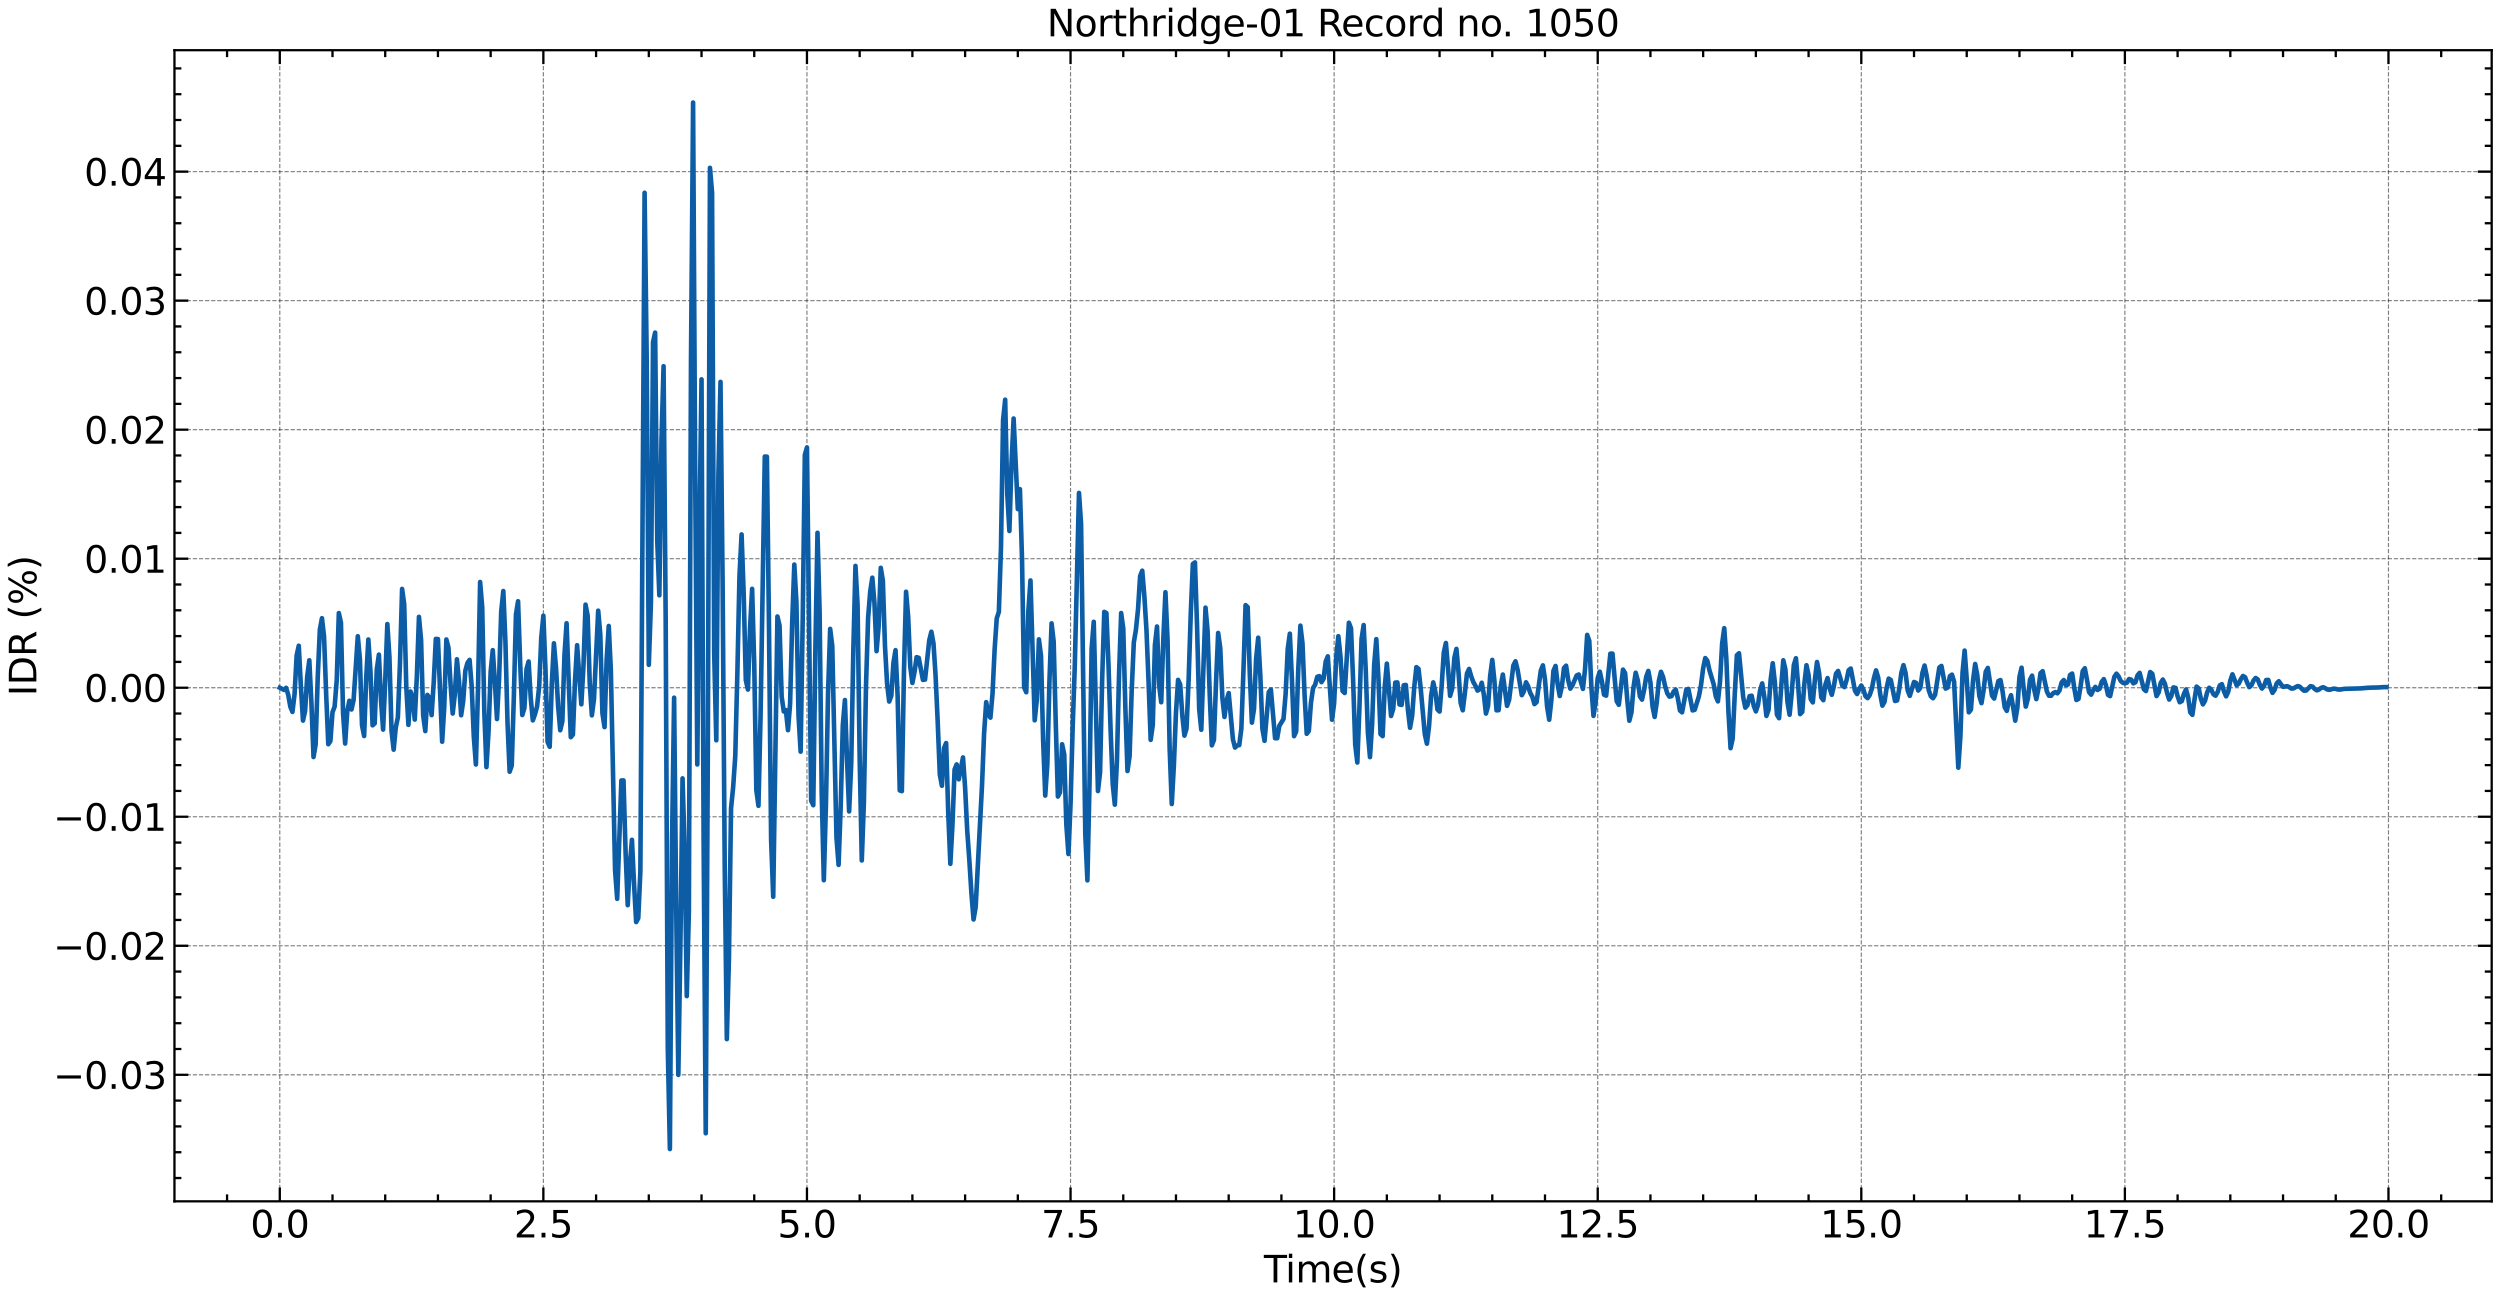 <?xml version="1.0" encoding="utf-8" standalone="no"?>
<!DOCTYPE svg PUBLIC "-//W3C//DTD SVG 1.1//EN"
  "http://www.w3.org/Graphics/SVG/1.1/DTD/svg11.dtd">
<svg xmlns:xlink="http://www.w3.org/1999/xlink" width="1083.618pt" height="562.788pt" viewBox="0 0 1083.618 562.788" xmlns="http://www.w3.org/2000/svg" version="1.1">
 <defs>
  <style type="text/css">*{stroke-linejoin: round; stroke-linecap: butt}</style>
 </defs>
 <g id="figure_1">
  <g id="patch_1">
   <path d="M 0 562.788 
L 1083.618 562.788 
L 1083.618 0 
L 0 0 
z
" style="fill: #ffffff"/>
  </g>
  <g id="axes_1">
   <g id="patch_2">
    <path d="M 75.618 520.717 
L 1080.017 520.717 
L 1080.017 21.758 
L 75.618 21.758 
z
" style="fill: #ffffff"/>
   </g>
   <g id="matplotlib.axis_1">
    <g id="xtick_1">
     <g id="line2d_1">
      <path d="M 121.272 520.717 
L 121.272 21.758 
" clip-path="url(#p8b1aa84eab)" style="fill: none; stroke-dasharray: 1.85,0.8; stroke-dashoffset: 0; stroke: #000000; stroke-opacity: 0.5; stroke-width: 0.5"/>
     </g>
     <g id="line2d_2">
      <defs>
       <path id="m194823b466" d="M 0 0 
L 0 -6 
" style="stroke: #000000"/>
      </defs>
      <g>
       <use xlink:href="#m194823b466" x="121.272" y="520.717" style="stroke: #000000"/>
      </g>
     </g>
     <g id="line2d_3">
      <defs>
       <path id="m8409089352" d="M 0 0 
L 0 6 
" style="stroke: #000000"/>
      </defs>
      <g>
       <use xlink:href="#m8409089352" x="121.272" y="21.758" style="stroke: #000000"/>
      </g>
     </g>
     <g id="text_1">
      <!-- 0.0 -->
      <g transform="translate(108.55 536.375) scale(0.16 -0.16)">
       <defs>
        <path id="DejaVuSans-30" d="M 2034 4250 
Q 1547 4250 1301 3770 
Q 1056 3291 1056 2328 
Q 1056 1369 1301 889 
Q 1547 409 2034 409 
Q 2525 409 2770 889 
Q 3016 1369 3016 2328 
Q 3016 3291 2770 3770 
Q 2525 4250 2034 4250 
z
M 2034 4750 
Q 2819 4750 3233 4129 
Q 3647 3509 3647 2328 
Q 3647 1150 3233 529 
Q 2819 -91 2034 -91 
Q 1250 -91 836 529 
Q 422 1150 422 2328 
Q 422 3509 836 4129 
Q 1250 4750 2034 4750 
z
" transform="scale(0.016)"/>
        <path id="DejaVuSans-2e" d="M 684 794 
L 1344 794 
L 1344 0 
L 684 0 
L 684 794 
z
" transform="scale(0.016)"/>
       </defs>
       <use xlink:href="#DejaVuSans-30"/>
       <use xlink:href="#DejaVuSans-2e" x="63.623"/>
       <use xlink:href="#DejaVuSans-30" x="95.41"/>
      </g>
     </g>
    </g>
    <g id="xtick_2">
     <g id="line2d_4">
      <path d="M 235.523 520.717 
L 235.523 21.758 
" clip-path="url(#p8b1aa84eab)" style="fill: none; stroke-dasharray: 1.85,0.8; stroke-dashoffset: 0; stroke: #000000; stroke-opacity: 0.5; stroke-width: 0.5"/>
     </g>
     <g id="line2d_5">
      <g>
       <use xlink:href="#m194823b466" x="235.523" y="520.717" style="stroke: #000000"/>
      </g>
     </g>
     <g id="line2d_6">
      <g>
       <use xlink:href="#m8409089352" x="235.523" y="21.758" style="stroke: #000000"/>
      </g>
     </g>
     <g id="text_2">
      <!-- 2.5 -->
      <g transform="translate(222.8 536.375) scale(0.16 -0.16)">
       <defs>
        <path id="DejaVuSans-32" d="M 1228 531 
L 3431 531 
L 3431 0 
L 469 0 
L 469 531 
Q 828 903 1448 1529 
Q 2069 2156 2228 2338 
Q 2531 2678 2651 2914 
Q 2772 3150 2772 3378 
Q 2772 3750 2511 3984 
Q 2250 4219 1831 4219 
Q 1534 4219 1204 4116 
Q 875 4013 500 3803 
L 500 4441 
Q 881 4594 1212 4672 
Q 1544 4750 1819 4750 
Q 2544 4750 2975 4387 
Q 3406 4025 3406 3419 
Q 3406 3131 3298 2873 
Q 3191 2616 2906 2266 
Q 2828 2175 2409 1742 
Q 1991 1309 1228 531 
z
" transform="scale(0.016)"/>
        <path id="DejaVuSans-35" d="M 691 4666 
L 3169 4666 
L 3169 4134 
L 1269 4134 
L 1269 2991 
Q 1406 3038 1543 3061 
Q 1681 3084 1819 3084 
Q 2600 3084 3056 2656 
Q 3513 2228 3513 1497 
Q 3513 744 3044 326 
Q 2575 -91 1722 -91 
Q 1428 -91 1123 -41 
Q 819 9 494 109 
L 494 744 
Q 775 591 1075 516 
Q 1375 441 1709 441 
Q 2250 441 2565 725 
Q 2881 1009 2881 1497 
Q 2881 1984 2565 2268 
Q 2250 2553 1709 2553 
Q 1456 2553 1204 2497 
Q 953 2441 691 2322 
L 691 4666 
z
" transform="scale(0.016)"/>
       </defs>
       <use xlink:href="#DejaVuSans-32"/>
       <use xlink:href="#DejaVuSans-2e" x="63.623"/>
       <use xlink:href="#DejaVuSans-35" x="95.41"/>
      </g>
     </g>
    </g>
    <g id="xtick_3">
     <g id="line2d_7">
      <path d="M 349.773 520.717 
L 349.773 21.758 
" clip-path="url(#p8b1aa84eab)" style="fill: none; stroke-dasharray: 1.85,0.8; stroke-dashoffset: 0; stroke: #000000; stroke-opacity: 0.5; stroke-width: 0.5"/>
     </g>
     <g id="line2d_8">
      <g>
       <use xlink:href="#m194823b466" x="349.773" y="520.717" style="stroke: #000000"/>
      </g>
     </g>
     <g id="line2d_9">
      <g>
       <use xlink:href="#m8409089352" x="349.773" y="21.758" style="stroke: #000000"/>
      </g>
     </g>
     <g id="text_3">
      <!-- 5.0 -->
      <g transform="translate(337.051 536.375) scale(0.16 -0.16)">
       <use xlink:href="#DejaVuSans-35"/>
       <use xlink:href="#DejaVuSans-2e" x="63.623"/>
       <use xlink:href="#DejaVuSans-30" x="95.41"/>
      </g>
     </g>
    </g>
    <g id="xtick_4">
     <g id="line2d_10">
      <path d="M 464.024 520.717 
L 464.024 21.758 
" clip-path="url(#p8b1aa84eab)" style="fill: none; stroke-dasharray: 1.85,0.8; stroke-dashoffset: 0; stroke: #000000; stroke-opacity: 0.5; stroke-width: 0.5"/>
     </g>
     <g id="line2d_11">
      <g>
       <use xlink:href="#m194823b466" x="464.024" y="520.717" style="stroke: #000000"/>
      </g>
     </g>
     <g id="line2d_12">
      <g>
       <use xlink:href="#m8409089352" x="464.024" y="21.758" style="stroke: #000000"/>
      </g>
     </g>
     <g id="text_4">
      <!-- 7.5 -->
      <g transform="translate(451.301 536.375) scale(0.16 -0.16)">
       <defs>
        <path id="DejaVuSans-37" d="M 525 4666 
L 3525 4666 
L 3525 4397 
L 1831 0 
L 1172 0 
L 2766 4134 
L 525 4134 
L 525 4666 
z
" transform="scale(0.016)"/>
       </defs>
       <use xlink:href="#DejaVuSans-37"/>
       <use xlink:href="#DejaVuSans-2e" x="63.623"/>
       <use xlink:href="#DejaVuSans-35" x="95.41"/>
      </g>
     </g>
    </g>
    <g id="xtick_5">
     <g id="line2d_13">
      <path d="M 578.275 520.717 
L 578.275 21.758 
" clip-path="url(#p8b1aa84eab)" style="fill: none; stroke-dasharray: 1.85,0.8; stroke-dashoffset: 0; stroke: #000000; stroke-opacity: 0.5; stroke-width: 0.5"/>
     </g>
     <g id="line2d_14">
      <g>
       <use xlink:href="#m194823b466" x="578.275" y="520.717" style="stroke: #000000"/>
      </g>
     </g>
     <g id="line2d_15">
      <g>
       <use xlink:href="#m8409089352" x="578.275" y="21.758" style="stroke: #000000"/>
      </g>
     </g>
     <g id="text_5">
      <!-- 10.0 -->
      <g transform="translate(560.462 536.375) scale(0.16 -0.16)">
       <defs>
        <path id="DejaVuSans-31" d="M 794 531 
L 1825 531 
L 1825 4091 
L 703 3866 
L 703 4441 
L 1819 4666 
L 2450 4666 
L 2450 531 
L 3481 531 
L 3481 0 
L 794 0 
L 794 531 
z
" transform="scale(0.016)"/>
       </defs>
       <use xlink:href="#DejaVuSans-31"/>
       <use xlink:href="#DejaVuSans-30" x="63.623"/>
       <use xlink:href="#DejaVuSans-2e" x="127.246"/>
       <use xlink:href="#DejaVuSans-30" x="159.033"/>
      </g>
     </g>
    </g>
    <g id="xtick_6">
     <g id="line2d_16">
      <path d="M 692.525 520.717 
L 692.525 21.758 
" clip-path="url(#p8b1aa84eab)" style="fill: none; stroke-dasharray: 1.85,0.8; stroke-dashoffset: 0; stroke: #000000; stroke-opacity: 0.5; stroke-width: 0.5"/>
     </g>
     <g id="line2d_17">
      <g>
       <use xlink:href="#m194823b466" x="692.525" y="520.717" style="stroke: #000000"/>
      </g>
     </g>
     <g id="line2d_18">
      <g>
       <use xlink:href="#m8409089352" x="692.525" y="21.758" style="stroke: #000000"/>
      </g>
     </g>
     <g id="text_6">
      <!-- 12.5 -->
      <g transform="translate(674.713 536.375) scale(0.16 -0.16)">
       <use xlink:href="#DejaVuSans-31"/>
       <use xlink:href="#DejaVuSans-32" x="63.623"/>
       <use xlink:href="#DejaVuSans-2e" x="127.246"/>
       <use xlink:href="#DejaVuSans-35" x="159.033"/>
      </g>
     </g>
    </g>
    <g id="xtick_7">
     <g id="line2d_19">
      <path d="M 806.776 520.717 
L 806.776 21.758 
" clip-path="url(#p8b1aa84eab)" style="fill: none; stroke-dasharray: 1.85,0.8; stroke-dashoffset: 0; stroke: #000000; stroke-opacity: 0.5; stroke-width: 0.5"/>
     </g>
     <g id="line2d_20">
      <g>
       <use xlink:href="#m194823b466" x="806.776" y="520.717" style="stroke: #000000"/>
      </g>
     </g>
     <g id="line2d_21">
      <g>
       <use xlink:href="#m8409089352" x="806.776" y="21.758" style="stroke: #000000"/>
      </g>
     </g>
     <g id="text_7">
      <!-- 15.0 -->
      <g transform="translate(788.963 536.375) scale(0.16 -0.16)">
       <use xlink:href="#DejaVuSans-31"/>
       <use xlink:href="#DejaVuSans-35" x="63.623"/>
       <use xlink:href="#DejaVuSans-2e" x="127.246"/>
       <use xlink:href="#DejaVuSans-30" x="159.033"/>
      </g>
     </g>
    </g>
    <g id="xtick_8">
     <g id="line2d_22">
      <path d="M 921.026 520.717 
L 921.026 21.758 
" clip-path="url(#p8b1aa84eab)" style="fill: none; stroke-dasharray: 1.85,0.8; stroke-dashoffset: 0; stroke: #000000; stroke-opacity: 0.5; stroke-width: 0.5"/>
     </g>
     <g id="line2d_23">
      <g>
       <use xlink:href="#m194823b466" x="921.026" y="520.717" style="stroke: #000000"/>
      </g>
     </g>
     <g id="line2d_24">
      <g>
       <use xlink:href="#m8409089352" x="921.026" y="21.758" style="stroke: #000000"/>
      </g>
     </g>
     <g id="text_8">
      <!-- 17.5 -->
      <g transform="translate(903.214 536.375) scale(0.16 -0.16)">
       <use xlink:href="#DejaVuSans-31"/>
       <use xlink:href="#DejaVuSans-37" x="63.623"/>
       <use xlink:href="#DejaVuSans-2e" x="127.246"/>
       <use xlink:href="#DejaVuSans-35" x="159.033"/>
      </g>
     </g>
    </g>
    <g id="xtick_9">
     <g id="line2d_25">
      <path d="M 1035.277 520.717 
L 1035.277 21.758 
" clip-path="url(#p8b1aa84eab)" style="fill: none; stroke-dasharray: 1.85,0.8; stroke-dashoffset: 0; stroke: #000000; stroke-opacity: 0.5; stroke-width: 0.5"/>
     </g>
     <g id="line2d_26">
      <g>
       <use xlink:href="#m194823b466" x="1035.277" y="520.717" style="stroke: #000000"/>
      </g>
     </g>
     <g id="line2d_27">
      <g>
       <use xlink:href="#m8409089352" x="1035.277" y="21.758" style="stroke: #000000"/>
      </g>
     </g>
     <g id="text_9">
      <!-- 20.0 -->
      <g transform="translate(1017.464 536.375) scale(0.16 -0.16)">
       <use xlink:href="#DejaVuSans-32"/>
       <use xlink:href="#DejaVuSans-30" x="63.623"/>
       <use xlink:href="#DejaVuSans-2e" x="127.246"/>
       <use xlink:href="#DejaVuSans-30" x="159.033"/>
      </g>
     </g>
    </g>
    <g id="xtick_10">
     <g id="line2d_28">
      <defs>
       <path id="mede6ced7db" d="M 0 0 
L 0 -3 
" style="stroke: #000000"/>
      </defs>
      <g>
       <use xlink:href="#mede6ced7db" x="98.422" y="520.717" style="stroke: #000000"/>
      </g>
     </g>
     <g id="line2d_29">
      <defs>
       <path id="md70712ca9d" d="M 0 0 
L 0 3 
" style="stroke: #000000"/>
      </defs>
      <g>
       <use xlink:href="#md70712ca9d" x="98.422" y="21.758" style="stroke: #000000"/>
      </g>
     </g>
    </g>
    <g id="xtick_11">
     <g id="line2d_30">
      <g>
       <use xlink:href="#mede6ced7db" x="144.122" y="520.717" style="stroke: #000000"/>
      </g>
     </g>
     <g id="line2d_31">
      <g>
       <use xlink:href="#md70712ca9d" x="144.122" y="21.758" style="stroke: #000000"/>
      </g>
     </g>
    </g>
    <g id="xtick_12">
     <g id="line2d_32">
      <g>
       <use xlink:href="#mede6ced7db" x="166.972" y="520.717" style="stroke: #000000"/>
      </g>
     </g>
     <g id="line2d_33">
      <g>
       <use xlink:href="#md70712ca9d" x="166.972" y="21.758" style="stroke: #000000"/>
      </g>
     </g>
    </g>
    <g id="xtick_13">
     <g id="line2d_34">
      <g>
       <use xlink:href="#mede6ced7db" x="189.822" y="520.717" style="stroke: #000000"/>
      </g>
     </g>
     <g id="line2d_35">
      <g>
       <use xlink:href="#md70712ca9d" x="189.822" y="21.758" style="stroke: #000000"/>
      </g>
     </g>
    </g>
    <g id="xtick_14">
     <g id="line2d_36">
      <g>
       <use xlink:href="#mede6ced7db" x="212.673" y="520.717" style="stroke: #000000"/>
      </g>
     </g>
     <g id="line2d_37">
      <g>
       <use xlink:href="#md70712ca9d" x="212.673" y="21.758" style="stroke: #000000"/>
      </g>
     </g>
    </g>
    <g id="xtick_15">
     <g id="line2d_38">
      <g>
       <use xlink:href="#mede6ced7db" x="258.373" y="520.717" style="stroke: #000000"/>
      </g>
     </g>
     <g id="line2d_39">
      <g>
       <use xlink:href="#md70712ca9d" x="258.373" y="21.758" style="stroke: #000000"/>
      </g>
     </g>
    </g>
    <g id="xtick_16">
     <g id="line2d_40">
      <g>
       <use xlink:href="#mede6ced7db" x="281.223" y="520.717" style="stroke: #000000"/>
      </g>
     </g>
     <g id="line2d_41">
      <g>
       <use xlink:href="#md70712ca9d" x="281.223" y="21.758" style="stroke: #000000"/>
      </g>
     </g>
    </g>
    <g id="xtick_17">
     <g id="line2d_42">
      <g>
       <use xlink:href="#mede6ced7db" x="304.073" y="520.717" style="stroke: #000000"/>
      </g>
     </g>
     <g id="line2d_43">
      <g>
       <use xlink:href="#md70712ca9d" x="304.073" y="21.758" style="stroke: #000000"/>
      </g>
     </g>
    </g>
    <g id="xtick_18">
     <g id="line2d_44">
      <g>
       <use xlink:href="#mede6ced7db" x="326.923" y="520.717" style="stroke: #000000"/>
      </g>
     </g>
     <g id="line2d_45">
      <g>
       <use xlink:href="#md70712ca9d" x="326.923" y="21.758" style="stroke: #000000"/>
      </g>
     </g>
    </g>
    <g id="xtick_19">
     <g id="line2d_46">
      <g>
       <use xlink:href="#mede6ced7db" x="372.623" y="520.717" style="stroke: #000000"/>
      </g>
     </g>
     <g id="line2d_47">
      <g>
       <use xlink:href="#md70712ca9d" x="372.623" y="21.758" style="stroke: #000000"/>
      </g>
     </g>
    </g>
    <g id="xtick_20">
     <g id="line2d_48">
      <g>
       <use xlink:href="#mede6ced7db" x="395.474" y="520.717" style="stroke: #000000"/>
      </g>
     </g>
     <g id="line2d_49">
      <g>
       <use xlink:href="#md70712ca9d" x="395.474" y="21.758" style="stroke: #000000"/>
      </g>
     </g>
    </g>
    <g id="xtick_21">
     <g id="line2d_50">
      <g>
       <use xlink:href="#mede6ced7db" x="418.324" y="520.717" style="stroke: #000000"/>
      </g>
     </g>
     <g id="line2d_51">
      <g>
       <use xlink:href="#md70712ca9d" x="418.324" y="21.758" style="stroke: #000000"/>
      </g>
     </g>
    </g>
    <g id="xtick_22">
     <g id="line2d_52">
      <g>
       <use xlink:href="#mede6ced7db" x="441.174" y="520.717" style="stroke: #000000"/>
      </g>
     </g>
     <g id="line2d_53">
      <g>
       <use xlink:href="#md70712ca9d" x="441.174" y="21.758" style="stroke: #000000"/>
      </g>
     </g>
    </g>
    <g id="xtick_23">
     <g id="line2d_54">
      <g>
       <use xlink:href="#mede6ced7db" x="486.874" y="520.717" style="stroke: #000000"/>
      </g>
     </g>
     <g id="line2d_55">
      <g>
       <use xlink:href="#md70712ca9d" x="486.874" y="21.758" style="stroke: #000000"/>
      </g>
     </g>
    </g>
    <g id="xtick_24">
     <g id="line2d_56">
      <g>
       <use xlink:href="#mede6ced7db" x="509.724" y="520.717" style="stroke: #000000"/>
      </g>
     </g>
     <g id="line2d_57">
      <g>
       <use xlink:href="#md70712ca9d" x="509.724" y="21.758" style="stroke: #000000"/>
      </g>
     </g>
    </g>
    <g id="xtick_25">
     <g id="line2d_58">
      <g>
       <use xlink:href="#mede6ced7db" x="532.574" y="520.717" style="stroke: #000000"/>
      </g>
     </g>
     <g id="line2d_59">
      <g>
       <use xlink:href="#md70712ca9d" x="532.574" y="21.758" style="stroke: #000000"/>
      </g>
     </g>
    </g>
    <g id="xtick_26">
     <g id="line2d_60">
      <g>
       <use xlink:href="#mede6ced7db" x="555.424" y="520.717" style="stroke: #000000"/>
      </g>
     </g>
     <g id="line2d_61">
      <g>
       <use xlink:href="#md70712ca9d" x="555.424" y="21.758" style="stroke: #000000"/>
      </g>
     </g>
    </g>
    <g id="xtick_27">
     <g id="line2d_62">
      <g>
       <use xlink:href="#mede6ced7db" x="601.125" y="520.717" style="stroke: #000000"/>
      </g>
     </g>
     <g id="line2d_63">
      <g>
       <use xlink:href="#md70712ca9d" x="601.125" y="21.758" style="stroke: #000000"/>
      </g>
     </g>
    </g>
    <g id="xtick_28">
     <g id="line2d_64">
      <g>
       <use xlink:href="#mede6ced7db" x="623.975" y="520.717" style="stroke: #000000"/>
      </g>
     </g>
     <g id="line2d_65">
      <g>
       <use xlink:href="#md70712ca9d" x="623.975" y="21.758" style="stroke: #000000"/>
      </g>
     </g>
    </g>
    <g id="xtick_29">
     <g id="line2d_66">
      <g>
       <use xlink:href="#mede6ced7db" x="646.825" y="520.717" style="stroke: #000000"/>
      </g>
     </g>
     <g id="line2d_67">
      <g>
       <use xlink:href="#md70712ca9d" x="646.825" y="21.758" style="stroke: #000000"/>
      </g>
     </g>
    </g>
    <g id="xtick_30">
     <g id="line2d_68">
      <g>
       <use xlink:href="#mede6ced7db" x="669.675" y="520.717" style="stroke: #000000"/>
      </g>
     </g>
     <g id="line2d_69">
      <g>
       <use xlink:href="#md70712ca9d" x="669.675" y="21.758" style="stroke: #000000"/>
      </g>
     </g>
    </g>
    <g id="xtick_31">
     <g id="line2d_70">
      <g>
       <use xlink:href="#mede6ced7db" x="715.375" y="520.717" style="stroke: #000000"/>
      </g>
     </g>
     <g id="line2d_71">
      <g>
       <use xlink:href="#md70712ca9d" x="715.375" y="21.758" style="stroke: #000000"/>
      </g>
     </g>
    </g>
    <g id="xtick_32">
     <g id="line2d_72">
      <g>
       <use xlink:href="#mede6ced7db" x="738.225" y="520.717" style="stroke: #000000"/>
      </g>
     </g>
     <g id="line2d_73">
      <g>
       <use xlink:href="#md70712ca9d" x="738.225" y="21.758" style="stroke: #000000"/>
      </g>
     </g>
    </g>
    <g id="xtick_33">
     <g id="line2d_74">
      <g>
       <use xlink:href="#mede6ced7db" x="761.075" y="520.717" style="stroke: #000000"/>
      </g>
     </g>
     <g id="line2d_75">
      <g>
       <use xlink:href="#md70712ca9d" x="761.075" y="21.758" style="stroke: #000000"/>
      </g>
     </g>
    </g>
    <g id="xtick_34">
     <g id="line2d_76">
      <g>
       <use xlink:href="#mede6ced7db" x="783.926" y="520.717" style="stroke: #000000"/>
      </g>
     </g>
     <g id="line2d_77">
      <g>
       <use xlink:href="#md70712ca9d" x="783.926" y="21.758" style="stroke: #000000"/>
      </g>
     </g>
    </g>
    <g id="xtick_35">
     <g id="line2d_78">
      <g>
       <use xlink:href="#mede6ced7db" x="829.626" y="520.717" style="stroke: #000000"/>
      </g>
     </g>
     <g id="line2d_79">
      <g>
       <use xlink:href="#md70712ca9d" x="829.626" y="21.758" style="stroke: #000000"/>
      </g>
     </g>
    </g>
    <g id="xtick_36">
     <g id="line2d_80">
      <g>
       <use xlink:href="#mede6ced7db" x="852.476" y="520.717" style="stroke: #000000"/>
      </g>
     </g>
     <g id="line2d_81">
      <g>
       <use xlink:href="#md70712ca9d" x="852.476" y="21.758" style="stroke: #000000"/>
      </g>
     </g>
    </g>
    <g id="xtick_37">
     <g id="line2d_82">
      <g>
       <use xlink:href="#mede6ced7db" x="875.326" y="520.717" style="stroke: #000000"/>
      </g>
     </g>
     <g id="line2d_83">
      <g>
       <use xlink:href="#md70712ca9d" x="875.326" y="21.758" style="stroke: #000000"/>
      </g>
     </g>
    </g>
    <g id="xtick_38">
     <g id="line2d_84">
      <g>
       <use xlink:href="#mede6ced7db" x="898.176" y="520.717" style="stroke: #000000"/>
      </g>
     </g>
     <g id="line2d_85">
      <g>
       <use xlink:href="#md70712ca9d" x="898.176" y="21.758" style="stroke: #000000"/>
      </g>
     </g>
    </g>
    <g id="xtick_39">
     <g id="line2d_86">
      <g>
       <use xlink:href="#mede6ced7db" x="943.876" y="520.717" style="stroke: #000000"/>
      </g>
     </g>
     <g id="line2d_87">
      <g>
       <use xlink:href="#md70712ca9d" x="943.876" y="21.758" style="stroke: #000000"/>
      </g>
     </g>
    </g>
    <g id="xtick_40">
     <g id="line2d_88">
      <g>
       <use xlink:href="#mede6ced7db" x="966.727" y="520.717" style="stroke: #000000"/>
      </g>
     </g>
     <g id="line2d_89">
      <g>
       <use xlink:href="#md70712ca9d" x="966.727" y="21.758" style="stroke: #000000"/>
      </g>
     </g>
    </g>
    <g id="xtick_41">
     <g id="line2d_90">
      <g>
       <use xlink:href="#mede6ced7db" x="989.577" y="520.717" style="stroke: #000000"/>
      </g>
     </g>
     <g id="line2d_91">
      <g>
       <use xlink:href="#md70712ca9d" x="989.577" y="21.758" style="stroke: #000000"/>
      </g>
     </g>
    </g>
    <g id="xtick_42">
     <g id="line2d_92">
      <g>
       <use xlink:href="#mede6ced7db" x="1012.427" y="520.717" style="stroke: #000000"/>
      </g>
     </g>
     <g id="line2d_93">
      <g>
       <use xlink:href="#md70712ca9d" x="1012.427" y="21.758" style="stroke: #000000"/>
      </g>
     </g>
    </g>
    <g id="xtick_43">
     <g id="line2d_94">
      <g>
       <use xlink:href="#mede6ced7db" x="1058.127" y="520.717" style="stroke: #000000"/>
      </g>
     </g>
     <g id="line2d_95">
      <g>
       <use xlink:href="#md70712ca9d" x="1058.127" y="21.758" style="stroke: #000000"/>
      </g>
     </g>
    </g>
    <g id="text_10">
     <!-- Time(s) -->
     <g transform="translate(547.834 555.86) scale(0.16 -0.16)">
      <defs>
       <path id="DejaVuSans-54" d="M -19 4666 
L 3928 4666 
L 3928 4134 
L 2272 4134 
L 2272 0 
L 1638 0 
L 1638 4134 
L -19 4134 
L -19 4666 
z
" transform="scale(0.016)"/>
       <path id="DejaVuSans-69" d="M 603 3500 
L 1178 3500 
L 1178 0 
L 603 0 
L 603 3500 
z
M 603 4863 
L 1178 4863 
L 1178 4134 
L 603 4134 
L 603 4863 
z
" transform="scale(0.016)"/>
       <path id="DejaVuSans-6d" d="M 3328 2828 
Q 3544 3216 3844 3400 
Q 4144 3584 4550 3584 
Q 5097 3584 5394 3201 
Q 5691 2819 5691 2113 
L 5691 0 
L 5113 0 
L 5113 2094 
Q 5113 2597 4934 2840 
Q 4756 3084 4391 3084 
Q 3944 3084 3684 2787 
Q 3425 2491 3425 1978 
L 3425 0 
L 2847 0 
L 2847 2094 
Q 2847 2600 2669 2842 
Q 2491 3084 2119 3084 
Q 1678 3084 1418 2786 
Q 1159 2488 1159 1978 
L 1159 0 
L 581 0 
L 581 3500 
L 1159 3500 
L 1159 2956 
Q 1356 3278 1631 3431 
Q 1906 3584 2284 3584 
Q 2666 3584 2933 3390 
Q 3200 3197 3328 2828 
z
" transform="scale(0.016)"/>
       <path id="DejaVuSans-65" d="M 3597 1894 
L 3597 1613 
L 953 1613 
Q 991 1019 1311 708 
Q 1631 397 2203 397 
Q 2534 397 2845 478 
Q 3156 559 3463 722 
L 3463 178 
Q 3153 47 2828 -22 
Q 2503 -91 2169 -91 
Q 1331 -91 842 396 
Q 353 884 353 1716 
Q 353 2575 817 3079 
Q 1281 3584 2069 3584 
Q 2775 3584 3186 3129 
Q 3597 2675 3597 1894 
z
M 3022 2063 
Q 3016 2534 2758 2815 
Q 2500 3097 2075 3097 
Q 1594 3097 1305 2825 
Q 1016 2553 972 2059 
L 3022 2063 
z
" transform="scale(0.016)"/>
       <path id="DejaVuSans-28" d="M 1984 4856 
Q 1566 4138 1362 3434 
Q 1159 2731 1159 2009 
Q 1159 1288 1364 580 
Q 1569 -128 1984 -844 
L 1484 -844 
Q 1016 -109 783 600 
Q 550 1309 550 2009 
Q 550 2706 781 3412 
Q 1013 4119 1484 4856 
L 1984 4856 
z
" transform="scale(0.016)"/>
       <path id="DejaVuSans-73" d="M 2834 3397 
L 2834 2853 
Q 2591 2978 2328 3040 
Q 2066 3103 1784 3103 
Q 1356 3103 1142 2972 
Q 928 2841 928 2578 
Q 928 2378 1081 2264 
Q 1234 2150 1697 2047 
L 1894 2003 
Q 2506 1872 2764 1633 
Q 3022 1394 3022 966 
Q 3022 478 2636 193 
Q 2250 -91 1575 -91 
Q 1294 -91 989 -36 
Q 684 19 347 128 
L 347 722 
Q 666 556 975 473 
Q 1284 391 1588 391 
Q 1994 391 2212 530 
Q 2431 669 2431 922 
Q 2431 1156 2273 1281 
Q 2116 1406 1581 1522 
L 1381 1569 
Q 847 1681 609 1914 
Q 372 2147 372 2553 
Q 372 3047 722 3315 
Q 1072 3584 1716 3584 
Q 2034 3584 2315 3537 
Q 2597 3491 2834 3397 
z
" transform="scale(0.016)"/>
       <path id="DejaVuSans-29" d="M 513 4856 
L 1013 4856 
Q 1481 4119 1714 3412 
Q 1947 2706 1947 2009 
Q 1947 1309 1714 600 
Q 1481 -109 1013 -844 
L 513 -844 
Q 928 -128 1133 580 
Q 1338 1288 1338 2009 
Q 1338 2731 1133 3434 
Q 928 4138 513 4856 
z
" transform="scale(0.016)"/>
      </defs>
      <use xlink:href="#DejaVuSans-54"/>
      <use xlink:href="#DejaVuSans-69" x="57.959"/>
      <use xlink:href="#DejaVuSans-6d" x="85.742"/>
      <use xlink:href="#DejaVuSans-65" x="183.154"/>
      <use xlink:href="#DejaVuSans-28" x="244.678"/>
      <use xlink:href="#DejaVuSans-73" x="283.691"/>
      <use xlink:href="#DejaVuSans-29" x="335.791"/>
     </g>
    </g>
   </g>
   <g id="matplotlib.axis_2">
    <g id="ytick_1">
     <g id="line2d_96">
      <path d="M 75.618 465.869 
L 1080.017 465.869 
" clip-path="url(#p8b1aa84eab)" style="fill: none; stroke-dasharray: 1.85,0.8; stroke-dashoffset: 0; stroke: #000000; stroke-opacity: 0.5; stroke-width: 0.5"/>
     </g>
     <g id="line2d_97">
      <defs>
       <path id="maaa38a4214" d="M 0 0 
L 6 0 
" style="stroke: #000000"/>
      </defs>
      <g>
       <use xlink:href="#maaa38a4214" x="75.618" y="465.869" style="stroke: #000000"/>
      </g>
     </g>
     <g id="line2d_98">
      <defs>
       <path id="m331e797fd3" d="M 0 0 
L -6 0 
" style="stroke: #000000"/>
      </defs>
      <g>
       <use xlink:href="#m331e797fd3" x="1080.017" y="465.869" style="stroke: #000000"/>
      </g>
     </g>
     <g id="text_11">
      <!-- −0.03 -->
      <g transform="translate(23.085 471.948) scale(0.16 -0.16)">
       <defs>
        <path id="DejaVuSans-2212" d="M 678 2272 
L 4684 2272 
L 4684 1741 
L 678 1741 
L 678 2272 
z
" transform="scale(0.016)"/>
        <path id="DejaVuSans-33" d="M 2597 2516 
Q 3050 2419 3304 2112 
Q 3559 1806 3559 1356 
Q 3559 666 3084 287 
Q 2609 -91 1734 -91 
Q 1441 -91 1130 -33 
Q 819 25 488 141 
L 488 750 
Q 750 597 1062 519 
Q 1375 441 1716 441 
Q 2309 441 2620 675 
Q 2931 909 2931 1356 
Q 2931 1769 2642 2001 
Q 2353 2234 1838 2234 
L 1294 2234 
L 1294 2753 
L 1863 2753 
Q 2328 2753 2575 2939 
Q 2822 3125 2822 3475 
Q 2822 3834 2567 4026 
Q 2313 4219 1838 4219 
Q 1578 4219 1281 4162 
Q 984 4106 628 3988 
L 628 4550 
Q 988 4650 1302 4700 
Q 1616 4750 1894 4750 
Q 2613 4750 3031 4423 
Q 3450 4097 3450 3541 
Q 3450 3153 3228 2886 
Q 3006 2619 2597 2516 
z
" transform="scale(0.016)"/>
       </defs>
       <use xlink:href="#DejaVuSans-2212"/>
       <use xlink:href="#DejaVuSans-30" x="83.789"/>
       <use xlink:href="#DejaVuSans-2e" x="147.412"/>
       <use xlink:href="#DejaVuSans-30" x="179.199"/>
       <use xlink:href="#DejaVuSans-33" x="242.822"/>
      </g>
     </g>
    </g>
    <g id="ytick_2">
     <g id="line2d_99">
      <path d="M 75.618 409.943 
L 1080.017 409.943 
" clip-path="url(#p8b1aa84eab)" style="fill: none; stroke-dasharray: 1.85,0.8; stroke-dashoffset: 0; stroke: #000000; stroke-opacity: 0.5; stroke-width: 0.5"/>
     </g>
     <g id="line2d_100">
      <g>
       <use xlink:href="#maaa38a4214" x="75.618" y="409.943" style="stroke: #000000"/>
      </g>
     </g>
     <g id="line2d_101">
      <g>
       <use xlink:href="#m331e797fd3" x="1080.017" y="409.943" style="stroke: #000000"/>
      </g>
     </g>
     <g id="text_12">
      <!-- −0.02 -->
      <g transform="translate(23.085 416.022) scale(0.16 -0.16)">
       <use xlink:href="#DejaVuSans-2212"/>
       <use xlink:href="#DejaVuSans-30" x="83.789"/>
       <use xlink:href="#DejaVuSans-2e" x="147.412"/>
       <use xlink:href="#DejaVuSans-30" x="179.199"/>
       <use xlink:href="#DejaVuSans-32" x="242.822"/>
      </g>
     </g>
    </g>
    <g id="ytick_3">
     <g id="line2d_102">
      <path d="M 75.618 354.017 
L 1080.017 354.017 
" clip-path="url(#p8b1aa84eab)" style="fill: none; stroke-dasharray: 1.85,0.8; stroke-dashoffset: 0; stroke: #000000; stroke-opacity: 0.5; stroke-width: 0.5"/>
     </g>
     <g id="line2d_103">
      <g>
       <use xlink:href="#maaa38a4214" x="75.618" y="354.017" style="stroke: #000000"/>
      </g>
     </g>
     <g id="line2d_104">
      <g>
       <use xlink:href="#m331e797fd3" x="1080.017" y="354.017" style="stroke: #000000"/>
      </g>
     </g>
     <g id="text_13">
      <!-- −0.01 -->
      <g transform="translate(23.085 360.096) scale(0.16 -0.16)">
       <use xlink:href="#DejaVuSans-2212"/>
       <use xlink:href="#DejaVuSans-30" x="83.789"/>
       <use xlink:href="#DejaVuSans-2e" x="147.412"/>
       <use xlink:href="#DejaVuSans-30" x="179.199"/>
       <use xlink:href="#DejaVuSans-31" x="242.822"/>
      </g>
     </g>
    </g>
    <g id="ytick_4">
     <g id="line2d_105">
      <path d="M 75.618 298.092 
L 1080.017 298.092 
" clip-path="url(#p8b1aa84eab)" style="fill: none; stroke-dasharray: 1.85,0.8; stroke-dashoffset: 0; stroke: #000000; stroke-opacity: 0.5; stroke-width: 0.5"/>
     </g>
     <g id="line2d_106">
      <g>
       <use xlink:href="#maaa38a4214" x="75.618" y="298.092" style="stroke: #000000"/>
      </g>
     </g>
     <g id="line2d_107">
      <g>
       <use xlink:href="#m331e797fd3" x="1080.017" y="298.092" style="stroke: #000000"/>
      </g>
     </g>
     <g id="text_14">
      <!-- 0.00 -->
      <g transform="translate(36.492 304.17) scale(0.16 -0.16)">
       <use xlink:href="#DejaVuSans-30"/>
       <use xlink:href="#DejaVuSans-2e" x="63.623"/>
       <use xlink:href="#DejaVuSans-30" x="95.41"/>
       <use xlink:href="#DejaVuSans-30" x="159.033"/>
      </g>
     </g>
    </g>
    <g id="ytick_5">
     <g id="line2d_108">
      <path d="M 75.618 242.166 
L 1080.017 242.166 
" clip-path="url(#p8b1aa84eab)" style="fill: none; stroke-dasharray: 1.85,0.8; stroke-dashoffset: 0; stroke: #000000; stroke-opacity: 0.5; stroke-width: 0.5"/>
     </g>
     <g id="line2d_109">
      <g>
       <use xlink:href="#maaa38a4214" x="75.618" y="242.166" style="stroke: #000000"/>
      </g>
     </g>
     <g id="line2d_110">
      <g>
       <use xlink:href="#m331e797fd3" x="1080.017" y="242.166" style="stroke: #000000"/>
      </g>
     </g>
     <g id="text_15">
      <!-- 0.01 -->
      <g transform="translate(36.492 248.244) scale(0.16 -0.16)">
       <use xlink:href="#DejaVuSans-30"/>
       <use xlink:href="#DejaVuSans-2e" x="63.623"/>
       <use xlink:href="#DejaVuSans-30" x="95.41"/>
       <use xlink:href="#DejaVuSans-31" x="159.033"/>
      </g>
     </g>
    </g>
    <g id="ytick_6">
     <g id="line2d_111">
      <path d="M 75.618 186.24 
L 1080.017 186.24 
" clip-path="url(#p8b1aa84eab)" style="fill: none; stroke-dasharray: 1.85,0.8; stroke-dashoffset: 0; stroke: #000000; stroke-opacity: 0.5; stroke-width: 0.5"/>
     </g>
     <g id="line2d_112">
      <g>
       <use xlink:href="#maaa38a4214" x="75.618" y="186.24" style="stroke: #000000"/>
      </g>
     </g>
     <g id="line2d_113">
      <g>
       <use xlink:href="#m331e797fd3" x="1080.017" y="186.24" style="stroke: #000000"/>
      </g>
     </g>
     <g id="text_16">
      <!-- 0.02 -->
      <g transform="translate(36.492 192.319) scale(0.16 -0.16)">
       <use xlink:href="#DejaVuSans-30"/>
       <use xlink:href="#DejaVuSans-2e" x="63.623"/>
       <use xlink:href="#DejaVuSans-30" x="95.41"/>
       <use xlink:href="#DejaVuSans-32" x="159.033"/>
      </g>
     </g>
    </g>
    <g id="ytick_7">
     <g id="line2d_114">
      <path d="M 75.618 130.314 
L 1080.017 130.314 
" clip-path="url(#p8b1aa84eab)" style="fill: none; stroke-dasharray: 1.85,0.8; stroke-dashoffset: 0; stroke: #000000; stroke-opacity: 0.5; stroke-width: 0.5"/>
     </g>
     <g id="line2d_115">
      <g>
       <use xlink:href="#maaa38a4214" x="75.618" y="130.314" style="stroke: #000000"/>
      </g>
     </g>
     <g id="line2d_116">
      <g>
       <use xlink:href="#m331e797fd3" x="1080.017" y="130.314" style="stroke: #000000"/>
      </g>
     </g>
     <g id="text_17">
      <!-- 0.03 -->
      <g transform="translate(36.492 136.393) scale(0.16 -0.16)">
       <use xlink:href="#DejaVuSans-30"/>
       <use xlink:href="#DejaVuSans-2e" x="63.623"/>
       <use xlink:href="#DejaVuSans-30" x="95.41"/>
       <use xlink:href="#DejaVuSans-33" x="159.033"/>
      </g>
     </g>
    </g>
    <g id="ytick_8">
     <g id="line2d_117">
      <path d="M 75.618 74.388 
L 1080.017 74.388 
" clip-path="url(#p8b1aa84eab)" style="fill: none; stroke-dasharray: 1.85,0.8; stroke-dashoffset: 0; stroke: #000000; stroke-opacity: 0.5; stroke-width: 0.5"/>
     </g>
     <g id="line2d_118">
      <g>
       <use xlink:href="#maaa38a4214" x="75.618" y="74.388" style="stroke: #000000"/>
      </g>
     </g>
     <g id="line2d_119">
      <g>
       <use xlink:href="#m331e797fd3" x="1080.017" y="74.388" style="stroke: #000000"/>
      </g>
     </g>
     <g id="text_18">
      <!-- 0.04 -->
      <g transform="translate(36.492 80.467) scale(0.16 -0.16)">
       <defs>
        <path id="DejaVuSans-34" d="M 2419 4116 
L 825 1625 
L 2419 1625 
L 2419 4116 
z
M 2253 4666 
L 3047 4666 
L 3047 1625 
L 3713 1625 
L 3713 1100 
L 3047 1100 
L 3047 0 
L 2419 0 
L 2419 1100 
L 313 1100 
L 313 1709 
L 2253 4666 
z
" transform="scale(0.016)"/>
       </defs>
       <use xlink:href="#DejaVuSans-30"/>
       <use xlink:href="#DejaVuSans-2e" x="63.623"/>
       <use xlink:href="#DejaVuSans-30" x="95.41"/>
       <use xlink:href="#DejaVuSans-34" x="159.033"/>
      </g>
     </g>
    </g>
    <g id="ytick_9">
     <g id="line2d_120">
      <defs>
       <path id="mae1698b3b0" d="M 0 0 
L 3 0 
" style="stroke: #000000"/>
      </defs>
      <g>
       <use xlink:href="#mae1698b3b0" x="75.618" y="510.61" style="stroke: #000000"/>
      </g>
     </g>
     <g id="line2d_121">
      <defs>
       <path id="m5b56b8b9fb" d="M 0 0 
L -3 0 
" style="stroke: #000000"/>
      </defs>
      <g>
       <use xlink:href="#m5b56b8b9fb" x="1080.017" y="510.61" style="stroke: #000000"/>
      </g>
     </g>
    </g>
    <g id="ytick_10">
     <g id="line2d_122">
      <g>
       <use xlink:href="#mae1698b3b0" x="75.618" y="499.425" style="stroke: #000000"/>
      </g>
     </g>
     <g id="line2d_123">
      <g>
       <use xlink:href="#m5b56b8b9fb" x="1080.017" y="499.425" style="stroke: #000000"/>
      </g>
     </g>
    </g>
    <g id="ytick_11">
     <g id="line2d_124">
      <g>
       <use xlink:href="#mae1698b3b0" x="75.618" y="488.239" style="stroke: #000000"/>
      </g>
     </g>
     <g id="line2d_125">
      <g>
       <use xlink:href="#m5b56b8b9fb" x="1080.017" y="488.239" style="stroke: #000000"/>
      </g>
     </g>
    </g>
    <g id="ytick_12">
     <g id="line2d_126">
      <g>
       <use xlink:href="#mae1698b3b0" x="75.618" y="477.054" style="stroke: #000000"/>
      </g>
     </g>
     <g id="line2d_127">
      <g>
       <use xlink:href="#m5b56b8b9fb" x="1080.017" y="477.054" style="stroke: #000000"/>
      </g>
     </g>
    </g>
    <g id="ytick_13">
     <g id="line2d_128">
      <g>
       <use xlink:href="#mae1698b3b0" x="75.618" y="454.684" style="stroke: #000000"/>
      </g>
     </g>
     <g id="line2d_129">
      <g>
       <use xlink:href="#m5b56b8b9fb" x="1080.017" y="454.684" style="stroke: #000000"/>
      </g>
     </g>
    </g>
    <g id="ytick_14">
     <g id="line2d_130">
      <g>
       <use xlink:href="#mae1698b3b0" x="75.618" y="443.499" style="stroke: #000000"/>
      </g>
     </g>
     <g id="line2d_131">
      <g>
       <use xlink:href="#m5b56b8b9fb" x="1080.017" y="443.499" style="stroke: #000000"/>
      </g>
     </g>
    </g>
    <g id="ytick_15">
     <g id="line2d_132">
      <g>
       <use xlink:href="#mae1698b3b0" x="75.618" y="432.314" style="stroke: #000000"/>
      </g>
     </g>
     <g id="line2d_133">
      <g>
       <use xlink:href="#m5b56b8b9fb" x="1080.017" y="432.314" style="stroke: #000000"/>
      </g>
     </g>
    </g>
    <g id="ytick_16">
     <g id="line2d_134">
      <g>
       <use xlink:href="#mae1698b3b0" x="75.618" y="421.128" style="stroke: #000000"/>
      </g>
     </g>
     <g id="line2d_135">
      <g>
       <use xlink:href="#m5b56b8b9fb" x="1080.017" y="421.128" style="stroke: #000000"/>
      </g>
     </g>
    </g>
    <g id="ytick_17">
     <g id="line2d_136">
      <g>
       <use xlink:href="#mae1698b3b0" x="75.618" y="398.758" style="stroke: #000000"/>
      </g>
     </g>
     <g id="line2d_137">
      <g>
       <use xlink:href="#m5b56b8b9fb" x="1080.017" y="398.758" style="stroke: #000000"/>
      </g>
     </g>
    </g>
    <g id="ytick_18">
     <g id="line2d_138">
      <g>
       <use xlink:href="#mae1698b3b0" x="75.618" y="387.573" style="stroke: #000000"/>
      </g>
     </g>
     <g id="line2d_139">
      <g>
       <use xlink:href="#m5b56b8b9fb" x="1080.017" y="387.573" style="stroke: #000000"/>
      </g>
     </g>
    </g>
    <g id="ytick_19">
     <g id="line2d_140">
      <g>
       <use xlink:href="#mae1698b3b0" x="75.618" y="376.388" style="stroke: #000000"/>
      </g>
     </g>
     <g id="line2d_141">
      <g>
       <use xlink:href="#m5b56b8b9fb" x="1080.017" y="376.388" style="stroke: #000000"/>
      </g>
     </g>
    </g>
    <g id="ytick_20">
     <g id="line2d_142">
      <g>
       <use xlink:href="#mae1698b3b0" x="75.618" y="365.203" style="stroke: #000000"/>
      </g>
     </g>
     <g id="line2d_143">
      <g>
       <use xlink:href="#m5b56b8b9fb" x="1080.017" y="365.203" style="stroke: #000000"/>
      </g>
     </g>
    </g>
    <g id="ytick_21">
     <g id="line2d_144">
      <g>
       <use xlink:href="#mae1698b3b0" x="75.618" y="342.832" style="stroke: #000000"/>
      </g>
     </g>
     <g id="line2d_145">
      <g>
       <use xlink:href="#m5b56b8b9fb" x="1080.017" y="342.832" style="stroke: #000000"/>
      </g>
     </g>
    </g>
    <g id="ytick_22">
     <g id="line2d_146">
      <g>
       <use xlink:href="#mae1698b3b0" x="75.618" y="331.647" style="stroke: #000000"/>
      </g>
     </g>
     <g id="line2d_147">
      <g>
       <use xlink:href="#m5b56b8b9fb" x="1080.017" y="331.647" style="stroke: #000000"/>
      </g>
     </g>
    </g>
    <g id="ytick_23">
     <g id="line2d_148">
      <g>
       <use xlink:href="#mae1698b3b0" x="75.618" y="320.462" style="stroke: #000000"/>
      </g>
     </g>
     <g id="line2d_149">
      <g>
       <use xlink:href="#m5b56b8b9fb" x="1080.017" y="320.462" style="stroke: #000000"/>
      </g>
     </g>
    </g>
    <g id="ytick_24">
     <g id="line2d_150">
      <g>
       <use xlink:href="#mae1698b3b0" x="75.618" y="309.277" style="stroke: #000000"/>
      </g>
     </g>
     <g id="line2d_151">
      <g>
       <use xlink:href="#m5b56b8b9fb" x="1080.017" y="309.277" style="stroke: #000000"/>
      </g>
     </g>
    </g>
    <g id="ytick_25">
     <g id="line2d_152">
      <g>
       <use xlink:href="#mae1698b3b0" x="75.618" y="286.906" style="stroke: #000000"/>
      </g>
     </g>
     <g id="line2d_153">
      <g>
       <use xlink:href="#m5b56b8b9fb" x="1080.017" y="286.906" style="stroke: #000000"/>
      </g>
     </g>
    </g>
    <g id="ytick_26">
     <g id="line2d_154">
      <g>
       <use xlink:href="#mae1698b3b0" x="75.618" y="275.721" style="stroke: #000000"/>
      </g>
     </g>
     <g id="line2d_155">
      <g>
       <use xlink:href="#m5b56b8b9fb" x="1080.017" y="275.721" style="stroke: #000000"/>
      </g>
     </g>
    </g>
    <g id="ytick_27">
     <g id="line2d_156">
      <g>
       <use xlink:href="#mae1698b3b0" x="75.618" y="264.536" style="stroke: #000000"/>
      </g>
     </g>
     <g id="line2d_157">
      <g>
       <use xlink:href="#m5b56b8b9fb" x="1080.017" y="264.536" style="stroke: #000000"/>
      </g>
     </g>
    </g>
    <g id="ytick_28">
     <g id="line2d_158">
      <g>
       <use xlink:href="#mae1698b3b0" x="75.618" y="253.351" style="stroke: #000000"/>
      </g>
     </g>
     <g id="line2d_159">
      <g>
       <use xlink:href="#m5b56b8b9fb" x="1080.017" y="253.351" style="stroke: #000000"/>
      </g>
     </g>
    </g>
    <g id="ytick_29">
     <g id="line2d_160">
      <g>
       <use xlink:href="#mae1698b3b0" x="75.618" y="230.981" style="stroke: #000000"/>
      </g>
     </g>
     <g id="line2d_161">
      <g>
       <use xlink:href="#m5b56b8b9fb" x="1080.017" y="230.981" style="stroke: #000000"/>
      </g>
     </g>
    </g>
    <g id="ytick_30">
     <g id="line2d_162">
      <g>
       <use xlink:href="#mae1698b3b0" x="75.618" y="219.795" style="stroke: #000000"/>
      </g>
     </g>
     <g id="line2d_163">
      <g>
       <use xlink:href="#m5b56b8b9fb" x="1080.017" y="219.795" style="stroke: #000000"/>
      </g>
     </g>
    </g>
    <g id="ytick_31">
     <g id="line2d_164">
      <g>
       <use xlink:href="#mae1698b3b0" x="75.618" y="208.61" style="stroke: #000000"/>
      </g>
     </g>
     <g id="line2d_165">
      <g>
       <use xlink:href="#m5b56b8b9fb" x="1080.017" y="208.61" style="stroke: #000000"/>
      </g>
     </g>
    </g>
    <g id="ytick_32">
     <g id="line2d_166">
      <g>
       <use xlink:href="#mae1698b3b0" x="75.618" y="197.425" style="stroke: #000000"/>
      </g>
     </g>
     <g id="line2d_167">
      <g>
       <use xlink:href="#m5b56b8b9fb" x="1080.017" y="197.425" style="stroke: #000000"/>
      </g>
     </g>
    </g>
    <g id="ytick_33">
     <g id="line2d_168">
      <g>
       <use xlink:href="#mae1698b3b0" x="75.618" y="175.055" style="stroke: #000000"/>
      </g>
     </g>
     <g id="line2d_169">
      <g>
       <use xlink:href="#m5b56b8b9fb" x="1080.017" y="175.055" style="stroke: #000000"/>
      </g>
     </g>
    </g>
    <g id="ytick_34">
     <g id="line2d_170">
      <g>
       <use xlink:href="#mae1698b3b0" x="75.618" y="163.87" style="stroke: #000000"/>
      </g>
     </g>
     <g id="line2d_171">
      <g>
       <use xlink:href="#m5b56b8b9fb" x="1080.017" y="163.87" style="stroke: #000000"/>
      </g>
     </g>
    </g>
    <g id="ytick_35">
     <g id="line2d_172">
      <g>
       <use xlink:href="#mae1698b3b0" x="75.618" y="152.684" style="stroke: #000000"/>
      </g>
     </g>
     <g id="line2d_173">
      <g>
       <use xlink:href="#m5b56b8b9fb" x="1080.017" y="152.684" style="stroke: #000000"/>
      </g>
     </g>
    </g>
    <g id="ytick_36">
     <g id="line2d_174">
      <g>
       <use xlink:href="#mae1698b3b0" x="75.618" y="141.499" style="stroke: #000000"/>
      </g>
     </g>
     <g id="line2d_175">
      <g>
       <use xlink:href="#m5b56b8b9fb" x="1080.017" y="141.499" style="stroke: #000000"/>
      </g>
     </g>
    </g>
    <g id="ytick_37">
     <g id="line2d_176">
      <g>
       <use xlink:href="#mae1698b3b0" x="75.618" y="119.129" style="stroke: #000000"/>
      </g>
     </g>
     <g id="line2d_177">
      <g>
       <use xlink:href="#m5b56b8b9fb" x="1080.017" y="119.129" style="stroke: #000000"/>
      </g>
     </g>
    </g>
    <g id="ytick_38">
     <g id="line2d_178">
      <g>
       <use xlink:href="#mae1698b3b0" x="75.618" y="107.944" style="stroke: #000000"/>
      </g>
     </g>
     <g id="line2d_179">
      <g>
       <use xlink:href="#m5b56b8b9fb" x="1080.017" y="107.944" style="stroke: #000000"/>
      </g>
     </g>
    </g>
    <g id="ytick_39">
     <g id="line2d_180">
      <g>
       <use xlink:href="#mae1698b3b0" x="75.618" y="96.759" style="stroke: #000000"/>
      </g>
     </g>
     <g id="line2d_181">
      <g>
       <use xlink:href="#m5b56b8b9fb" x="1080.017" y="96.759" style="stroke: #000000"/>
      </g>
     </g>
    </g>
    <g id="ytick_40">
     <g id="line2d_182">
      <g>
       <use xlink:href="#mae1698b3b0" x="75.618" y="85.573" style="stroke: #000000"/>
      </g>
     </g>
     <g id="line2d_183">
      <g>
       <use xlink:href="#m5b56b8b9fb" x="1080.017" y="85.573" style="stroke: #000000"/>
      </g>
     </g>
    </g>
    <g id="ytick_41">
     <g id="line2d_184">
      <g>
       <use xlink:href="#mae1698b3b0" x="75.618" y="63.203" style="stroke: #000000"/>
      </g>
     </g>
     <g id="line2d_185">
      <g>
       <use xlink:href="#m5b56b8b9fb" x="1080.017" y="63.203" style="stroke: #000000"/>
      </g>
     </g>
    </g>
    <g id="ytick_42">
     <g id="line2d_186">
      <g>
       <use xlink:href="#mae1698b3b0" x="75.618" y="52.018" style="stroke: #000000"/>
      </g>
     </g>
     <g id="line2d_187">
      <g>
       <use xlink:href="#m5b56b8b9fb" x="1080.017" y="52.018" style="stroke: #000000"/>
      </g>
     </g>
    </g>
    <g id="ytick_43">
     <g id="line2d_188">
      <g>
       <use xlink:href="#mae1698b3b0" x="75.618" y="40.833" style="stroke: #000000"/>
      </g>
     </g>
     <g id="line2d_189">
      <g>
       <use xlink:href="#m5b56b8b9fb" x="1080.017" y="40.833" style="stroke: #000000"/>
      </g>
     </g>
    </g>
    <g id="ytick_44">
     <g id="line2d_190">
      <g>
       <use xlink:href="#mae1698b3b0" x="75.618" y="29.648" style="stroke: #000000"/>
      </g>
     </g>
     <g id="line2d_191">
      <g>
       <use xlink:href="#m5b56b8b9fb" x="1080.017" y="29.648" style="stroke: #000000"/>
      </g>
     </g>
    </g>
    <g id="text_19">
     <!-- IDR (%) -->
     <g transform="translate(15.758 301.702) rotate(-90) scale(0.16 -0.16)">
      <defs>
       <path id="DejaVuSans-49" d="M 628 4666 
L 1259 4666 
L 1259 0 
L 628 0 
L 628 4666 
z
" transform="scale(0.016)"/>
       <path id="DejaVuSans-44" d="M 1259 4147 
L 1259 519 
L 2022 519 
Q 2988 519 3436 956 
Q 3884 1394 3884 2338 
Q 3884 3275 3436 3711 
Q 2988 4147 2022 4147 
L 1259 4147 
z
M 628 4666 
L 1925 4666 
Q 3281 4666 3915 4102 
Q 4550 3538 4550 2338 
Q 4550 1131 3912 565 
Q 3275 0 1925 0 
L 628 0 
L 628 4666 
z
" transform="scale(0.016)"/>
       <path id="DejaVuSans-52" d="M 2841 2188 
Q 3044 2119 3236 1894 
Q 3428 1669 3622 1275 
L 4263 0 
L 3584 0 
L 2988 1197 
Q 2756 1666 2539 1819 
Q 2322 1972 1947 1972 
L 1259 1972 
L 1259 0 
L 628 0 
L 628 4666 
L 2053 4666 
Q 2853 4666 3247 4331 
Q 3641 3997 3641 3322 
Q 3641 2881 3436 2590 
Q 3231 2300 2841 2188 
z
M 1259 4147 
L 1259 2491 
L 2053 2491 
Q 2509 2491 2742 2702 
Q 2975 2913 2975 3322 
Q 2975 3731 2742 3939 
Q 2509 4147 2053 4147 
L 1259 4147 
z
" transform="scale(0.016)"/>
       <path id="DejaVuSans-20" transform="scale(0.016)"/>
       <path id="DejaVuSans-25" d="M 4653 2053 
Q 4381 2053 4226 1822 
Q 4072 1591 4072 1178 
Q 4072 772 4226 539 
Q 4381 306 4653 306 
Q 4919 306 5073 539 
Q 5228 772 5228 1178 
Q 5228 1588 5073 1820 
Q 4919 2053 4653 2053 
z
M 4653 2450 
Q 5147 2450 5437 2106 
Q 5728 1763 5728 1178 
Q 5728 594 5436 251 
Q 5144 -91 4653 -91 
Q 4153 -91 3862 251 
Q 3572 594 3572 1178 
Q 3572 1766 3864 2108 
Q 4156 2450 4653 2450 
z
M 1428 4353 
Q 1159 4353 1004 4120 
Q 850 3888 850 3481 
Q 850 3069 1003 2837 
Q 1156 2606 1428 2606 
Q 1700 2606 1854 2837 
Q 2009 3069 2009 3481 
Q 2009 3884 1853 4118 
Q 1697 4353 1428 4353 
z
M 4250 4750 
L 4750 4750 
L 1831 -91 
L 1331 -91 
L 4250 4750 
z
M 1428 4750 
Q 1922 4750 2215 4408 
Q 2509 4066 2509 3481 
Q 2509 2891 2217 2550 
Q 1925 2209 1428 2209 
Q 931 2209 642 2551 
Q 353 2894 353 3481 
Q 353 4063 643 4406 
Q 934 4750 1428 4750 
z
" transform="scale(0.016)"/>
      </defs>
      <use xlink:href="#DejaVuSans-49"/>
      <use xlink:href="#DejaVuSans-44" x="29.492"/>
      <use xlink:href="#DejaVuSans-52" x="106.494"/>
      <use xlink:href="#DejaVuSans-20" x="175.977"/>
      <use xlink:href="#DejaVuSans-28" x="207.764"/>
      <use xlink:href="#DejaVuSans-25" x="246.777"/>
      <use xlink:href="#DejaVuSans-29" x="341.797"/>
     </g>
    </g>
   </g>
   <g id="line2d_192">
    <path d="M 121.272 298.092 
L 123.1 299.039 
L 124.014 298.137 
L 124.928 301.135 
L 125.842 306.298 
L 126.756 308.581 
L 127.67 300.97 
L 128.584 284.084 
L 129.498 279.898 
L 130.412 297.361 
L 131.326 312.336 
L 132.24 308.153 
L 133.154 293.3 
L 134.068 286.203 
L 134.982 304.647 
L 135.896 328.137 
L 136.81 322.676 
L 137.724 293.403 
L 138.638 272.927 
L 139.552 267.968 
L 140.466 276.028 
L 141.38 301.088 
L 142.294 322.584 
L 143.208 321.22 
L 144.122 308.703 
L 145.036 306.306 
L 145.95 294.942 
L 146.864 265.727 
L 147.778 269.911 
L 148.692 308.973 
L 149.606 322.278 
L 150.52 308.307 
L 151.434 303.739 
L 152.348 307.522 
L 153.262 303.453 
L 155.09 275.777 
L 156.004 285.78 
L 156.918 314.408 
L 157.832 319.028 
L 158.746 293.625 
L 159.66 277.183 
L 160.574 291.131 
L 161.488 314.392 
L 162.402 313.56 
L 163.316 290.152 
L 164.23 283.746 
L 165.144 303.519 
L 166.058 316.232 
L 166.972 295.177 
L 167.886 270.499 
L 168.8 284.856 
L 169.714 316.842 
L 170.628 324.947 
L 171.542 315.359 
L 172.456 310.931 
L 173.37 287.321 
L 174.284 255.272 
L 175.198 261.887 
L 176.112 297.896 
L 177.026 314.189 
L 177.94 299.75 
L 178.854 302.216 
L 179.768 311.891 
L 180.682 293.173 
L 181.596 267.379 
L 182.51 277.305 
L 183.424 310.061 
L 184.338 316.899 
L 185.252 301.207 
L 186.166 302.515 
L 187.08 309.975 
L 187.994 295.782 
L 188.908 276.935 
L 189.822 277.005 
L 191.65 321.488 
L 192.564 306.247 
L 193.478 277.181 
L 194.392 280.818 
L 195.306 296.84 
L 196.22 309.276 
L 197.134 301.05 
L 198.048 285.767 
L 198.962 295.359 
L 199.876 310.027 
L 200.79 303.728 
L 201.704 290.665 
L 202.618 287.371 
L 203.532 286.021 
L 204.446 297.453 
L 205.36 319.161 
L 206.275 331.364 
L 207.189 298.633 
L 208.103 252.266 
L 209.017 263.198 
L 209.931 308.745 
L 210.845 332.509 
L 211.759 316.863 
L 212.673 291.119 
L 213.587 281.812 
L 214.501 295.615 
L 215.415 311.669 
L 216.329 294.077 
L 217.243 265.078 
L 218.157 256.189 
L 219.071 277.968 
L 219.985 313.498 
L 220.899 334.5 
L 221.813 331.818 
L 222.727 301.891 
L 223.641 266.268 
L 224.555 260.611 
L 225.469 287.443 
L 226.383 309.929 
L 227.297 306.921 
L 228.211 290.08 
L 229.125 286.727 
L 230.039 302.546 
L 230.953 312.243 
L 231.867 309.672 
L 232.781 306.25 
L 233.695 297.587 
L 234.609 276.418 
L 235.523 266.872 
L 236.437 290.275 
L 237.351 321.561 
L 238.265 323.702 
L 239.179 296.475 
L 240.093 278.841 
L 241.007 289.53 
L 241.921 306.218 
L 242.835 316.535 
L 243.749 312.616 
L 244.663 283.966 
L 245.577 270.145 
L 247.405 319.52 
L 248.319 318.43 
L 249.233 295.222 
L 250.147 279.662 
L 251.975 305.279 
L 252.889 288.937 
L 253.803 262.08 
L 254.717 266.873 
L 255.631 296.268 
L 256.545 310.067 
L 257.459 303.042 
L 259.287 264.691 
L 260.201 275.065 
L 261.115 309.121 
L 262.029 315.165 
L 262.943 286.018 
L 263.857 271.329 
L 264.771 290.477 
L 266.599 377.182 
L 267.513 389.6 
L 269.341 338.291 
L 270.255 338.274 
L 271.169 369.677 
L 272.083 392.353 
L 272.997 374.854 
L 273.911 364.015 
L 274.825 383.207 
L 275.739 399.663 
L 276.653 397.989 
L 277.567 377.586 
L 279.395 83.555 
L 280.309 155.066 
L 281.223 288.171 
L 282.137 261.492 
L 283.051 148.303 
L 283.965 144.164 
L 284.879 234.414 
L 285.793 258.035 
L 286.707 190.801 
L 287.621 158.732 
L 288.535 268.043 
L 289.449 454.504 
L 290.363 498.038 
L 291.277 365.624 
L 292.191 302.408 
L 293.105 394.217 
L 294.019 465.889 
L 294.933 408.132 
L 295.847 337.386 
L 296.761 368.013 
L 297.675 431.768 
L 298.589 395.149 
L 299.503 156.625 
L 300.417 44.438 
L 301.331 206.369 
L 302.245 331.356 
L 303.159 230.218 
L 304.073 164.433 
L 304.987 365.377 
L 305.901 491.215 
L 306.815 323.953 
L 307.729 72.745 
L 308.643 83.565 
L 309.557 283.128 
L 310.471 320.882 
L 311.385 206.068 
L 312.299 165.523 
L 313.213 252.49 
L 314.127 375.593 
L 315.041 450.403 
L 315.955 415.446 
L 316.869 350.357 
L 317.783 341.187 
L 318.697 327.729 
L 319.611 291.556 
L 320.525 249.493 
L 321.439 231.639 
L 322.353 257.595 
L 323.267 294.822 
L 324.181 298.885 
L 325.095 272.414 
L 326.009 255.227 
L 326.923 288.167 
L 327.837 342.55 
L 328.751 349.278 
L 329.665 310.202 
L 331.493 197.887 
L 332.407 197.934 
L 333.321 272.169 
L 334.235 364.009 
L 335.149 388.695 
L 336.977 267.225 
L 337.891 271.154 
L 338.805 301.967 
L 339.719 308.39 
L 340.633 307.781 
L 341.547 316.496 
L 342.461 305.158 
L 343.375 269.647 
L 344.289 244.699 
L 345.203 260.867 
L 346.117 310.264 
L 347.031 325.803 
L 347.945 267.558 
L 348.859 197.164 
L 349.773 193.946 
L 351.601 347.073 
L 352.515 349.017 
L 353.429 280.978 
L 354.343 230.931 
L 355.257 265.152 
L 356.171 344.003 
L 357.085 381.526 
L 357.999 348.939 
L 358.913 300.622 
L 359.827 272.582 
L 360.741 279.94 
L 362.569 363.145 
L 363.483 374.885 
L 364.397 349.522 
L 365.311 314.35 
L 366.225 303.43 
L 367.139 329.134 
L 368.053 351.709 
L 368.967 330.871 
L 369.881 281.405 
L 370.795 245.286 
L 371.709 262.1 
L 372.623 328.682 
L 373.537 372.97 
L 374.451 347.714 
L 375.365 297.301 
L 376.279 267.769 
L 377.193 256.384 
L 378.107 250.4 
L 379.021 261.353 
L 379.935 282.243 
L 380.849 271.534 
L 381.763 246.11 
L 382.677 251.699 
L 383.591 280.077 
L 384.505 296.291 
L 385.419 304.079 
L 386.333 301.611 
L 387.247 287.375 
L 388.161 281.821 
L 389.075 301.774 
L 389.989 342.593 
L 390.903 342.928 
L 391.817 290.9 
L 392.732 256.49 
L 393.646 267.451 
L 394.56 289.043 
L 395.474 296.016 
L 396.388 291.329 
L 397.302 284.86 
L 398.216 285.138 
L 400.044 294.704 
L 400.958 294.559 
L 402.786 277.527 
L 403.7 273.825 
L 404.614 278.888 
L 405.528 292.982 
L 406.442 312.841 
L 407.356 335.704 
L 408.27 340.59 
L 409.184 324.245 
L 410.098 322.081 
L 411.012 352.355 
L 411.926 374.423 
L 412.84 357.53 
L 413.754 333.555 
L 414.668 331.338 
L 415.582 337.785 
L 417.41 328.314 
L 418.324 341.468 
L 419.238 359.97 
L 420.152 372.824 
L 421.066 387.296 
L 421.98 398.543 
L 422.894 393.29 
L 425.636 340.736 
L 426.55 317.861 
L 427.464 304.34 
L 428.378 309.589 
L 429.292 311.055 
L 430.206 300.665 
L 431.12 281.428 
L 432.034 268.033 
L 432.948 265.228 
L 433.862 237.606 
L 434.776 182.099 
L 435.69 173.246 
L 436.604 214.121 
L 437.518 230.154 
L 438.432 200.935 
L 439.346 181.402 
L 441.174 220.664 
L 442.088 212.035 
L 443.002 242.773 
L 443.916 297.998 
L 444.83 300.051 
L 445.744 264.787 
L 446.658 251.595 
L 448.486 312.216 
L 449.4 303.396 
L 450.314 277.135 
L 451.228 284.321 
L 452.142 320.831 
L 453.056 344.836 
L 453.97 331.156 
L 454.884 295.063 
L 455.798 270.196 
L 456.712 278.091 
L 457.626 313.989 
L 458.54 345.251 
L 459.454 343.433 
L 460.368 322.602 
L 461.282 326.984 
L 462.196 357.402 
L 463.11 370.171 
L 464.024 348.543 
L 464.938 315.52 
L 465.852 288.964 
L 467.68 213.647 
L 468.594 227.202 
L 470.422 361.738 
L 471.336 381.601 
L 472.25 339.384 
L 473.164 281.108 
L 474.078 269.519 
L 475.906 342.869 
L 476.82 334.767 
L 477.734 294.261 
L 478.648 265.208 
L 479.562 265.736 
L 480.476 288.245 
L 481.39 316.482 
L 482.304 339.938 
L 483.218 348.775 
L 484.132 329.855 
L 485.046 292.373 
L 485.96 265.724 
L 486.874 272.45 
L 487.788 306.911 
L 488.702 334.192 
L 489.616 327.741 
L 490.53 299.3 
L 491.444 278.507 
L 492.358 272.972 
L 493.272 264.082 
L 494.186 249.706 
L 495.1 247.357 
L 496.014 258.371 
L 496.928 273.027 
L 497.842 295.454 
L 498.756 320.692 
L 499.67 314.254 
L 500.584 279.735 
L 501.498 271.556 
L 502.412 296.954 
L 503.326 304.382 
L 504.24 276.891 
L 505.154 256.698 
L 506.068 277.211 
L 506.982 324.546 
L 507.896 348.496 
L 508.81 331.769 
L 509.724 308.816 
L 510.638 294.681 
L 511.552 296.709 
L 512.466 310.084 
L 513.38 318.856 
L 514.294 315.827 
L 515.208 294.689 
L 516.122 266.169 
L 517.036 244.454 
L 517.95 243.776 
L 518.864 271.366 
L 519.778 307.253 
L 520.692 316.313 
L 522.52 263.374 
L 523.434 273.49 
L 524.348 300.994 
L 525.262 323.067 
L 526.176 320.76 
L 527.09 295.687 
L 528.004 274.354 
L 528.918 280.886 
L 529.832 302.517 
L 530.746 310.762 
L 531.66 303.641 
L 532.574 300.415 
L 534.402 320.45 
L 535.316 324.042 
L 536.23 323.118 
L 537.144 322.974 
L 538.058 315.841 
L 538.972 290.672 
L 539.886 262.298 
L 540.8 263.15 
L 541.714 292.059 
L 542.628 313.219 
L 543.542 307.301 
L 544.456 285.599 
L 545.37 276.407 
L 546.284 292.872 
L 547.198 315.986 
L 548.112 321.107 
L 549.94 299.985 
L 550.854 298.87 
L 552.682 319.97 
L 553.596 320.006 
L 554.51 314.644 
L 556.338 311.627 
L 557.252 300.804 
L 558.166 281.253 
L 559.08 274.664 
L 559.994 294.754 
L 560.908 319.081 
L 561.822 317.068 
L 562.736 289.979 
L 563.65 271.185 
L 564.564 278.912 
L 565.478 301.417 
L 566.392 318.062 
L 567.306 316.817 
L 568.22 304.706 
L 569.134 298.218 
L 570.048 296.808 
L 570.962 293.364 
L 571.876 293.075 
L 572.79 295.674 
L 573.704 294.148 
L 574.618 286.756 
L 575.532 284.486 
L 577.36 311.962 
L 578.275 304.818 
L 579.189 284.837 
L 580.103 275.761 
L 581.017 284.57 
L 581.931 299.5 
L 582.845 300.377 
L 584.673 269.919 
L 585.587 272.329 
L 586.501 294.848 
L 587.415 322.77 
L 588.329 330.511 
L 589.243 306.611 
L 590.157 277.046 
L 591.071 270.933 
L 591.985 290.726 
L 592.899 317.394 
L 593.813 328.177 
L 594.727 314.182 
L 595.641 288.071 
L 596.555 277.031 
L 597.469 293.847 
L 598.383 318.208 
L 599.297 319.073 
L 600.211 297.737 
L 601.125 287.646 
L 602.953 310.349 
L 603.867 307.298 
L 604.781 295.867 
L 605.695 295.794 
L 606.609 305.358 
L 607.523 305.56 
L 608.437 297.041 
L 609.351 296.886 
L 610.265 307.775 
L 611.179 315.455 
L 612.093 310.239 
L 613.007 297.683 
L 613.921 289.179 
L 614.835 289.882 
L 615.749 297.843 
L 617.577 318.227 
L 618.491 322.342 
L 619.405 314.855 
L 620.319 301.532 
L 621.233 295.782 
L 622.147 299.857 
L 623.061 307.53 
L 623.975 308.415 
L 624.889 297.204 
L 625.803 282.865 
L 626.717 278.709 
L 627.631 289.493 
L 628.545 301.613 
L 629.459 298.416 
L 630.373 285.213 
L 631.287 281.255 
L 632.201 291.607 
L 633.115 304.685 
L 634.029 307.876 
L 634.943 300.423 
L 635.857 291.916 
L 636.771 289.951 
L 637.685 293.145 
L 638.599 295.622 
L 639.513 297.209 
L 640.427 299.346 
L 641.341 298.77 
L 642.255 295.936 
L 643.169 301.04 
L 644.083 309.288 
L 644.997 305.968 
L 645.911 292.966 
L 646.825 286.03 
L 647.739 295.02 
L 648.653 307.89 
L 649.567 307.82 
L 650.481 297.387 
L 651.395 292.379 
L 653.223 305.95 
L 654.137 303.263 
L 655.965 288.429 
L 656.879 286.637 
L 657.793 290.314 
L 659.621 301.32 
L 660.535 299.64 
L 661.449 295.737 
L 662.363 297.477 
L 663.277 300.337 
L 664.191 302.003 
L 665.105 305.187 
L 666.019 304.364 
L 667.847 290.696 
L 668.761 288.409 
L 669.675 294.543 
L 670.589 306.291 
L 671.503 311.954 
L 672.417 303.581 
L 673.331 290.75 
L 674.245 288.661 
L 675.159 296.545 
L 676.073 301.677 
L 676.987 297.517 
L 677.901 289.554 
L 678.815 288.538 
L 679.729 294.788 
L 680.643 298.49 
L 681.557 297.096 
L 683.385 292.798 
L 684.299 292.363 
L 686.127 298.597 
L 687.041 289.933 
L 687.955 275.189 
L 688.869 277.781 
L 689.783 297.942 
L 690.697 310.294 
L 691.611 304.353 
L 692.525 293.919 
L 693.439 291.149 
L 694.353 295.472 
L 695.267 301.112 
L 696.181 301.522 
L 698.009 283.326 
L 698.923 283.314 
L 700.751 303.922 
L 701.665 305.493 
L 703.493 290.252 
L 704.407 291.786 
L 705.321 303.183 
L 706.235 312.391 
L 707.149 308.763 
L 708.063 297.709 
L 708.977 291.592 
L 709.891 294.937 
L 710.805 301.825 
L 711.719 303.247 
L 712.633 299.06 
L 713.547 293.365 
L 714.461 290.817 
L 715.375 295.842 
L 716.289 306.239 
L 717.203 310.754 
L 718.117 304.395 
L 719.031 295.077 
L 719.945 291.201 
L 720.859 293.469 
L 721.773 297.516 
L 722.687 300.53 
L 723.601 301.953 
L 724.515 301.747 
L 725.429 299.767 
L 726.343 298.938 
L 727.257 302.679 
L 728.171 307.981 
L 729.085 308.758 
L 730.913 298.963 
L 731.827 298.6 
L 733.655 307.931 
L 734.569 307.654 
L 736.397 301.739 
L 737.311 296.832 
L 738.225 289.7 
L 739.139 285.248 
L 740.053 286.464 
L 740.967 290.571 
L 742.795 296.635 
L 743.709 301.857 
L 744.623 304.008 
L 745.537 295.485 
L 746.451 278.977 
L 747.365 272.284 
L 748.279 285.52 
L 749.193 308.513 
L 750.107 324.283 
L 751.021 320.168 
L 751.935 300.781 
L 752.849 284.016 
L 753.763 283.149 
L 755.591 302.239 
L 756.505 306.721 
L 757.419 305.696 
L 758.333 301.765 
L 759.247 301.544 
L 760.161 305.919 
L 761.075 308.355 
L 761.989 305.565 
L 762.903 299.275 
L 763.817 296.217 
L 764.732 302.012 
L 765.646 310.302 
L 766.56 307.737 
L 767.474 294.736 
L 768.388 287.489 
L 769.302 295.773 
L 770.216 309.794 
L 771.13 311.284 
L 772.044 297.919 
L 772.958 286.205 
L 773.872 290.117 
L 774.786 304.328 
L 775.7 309.798 
L 776.614 300.498 
L 777.528 288.27 
L 778.442 285.316 
L 779.356 296.346 
L 780.27 309.529 
L 781.184 308.577 
L 782.098 296.346 
L 783.012 288.353 
L 783.926 292.644 
L 784.84 303.004 
L 785.754 304.456 
L 786.668 294.492 
L 787.582 286.942 
L 788.496 291.774 
L 789.41 302.246 
L 790.324 303.488 
L 791.238 296.721 
L 792.152 293.911 
L 793.066 298.337 
L 793.98 301.16 
L 794.894 297.318 
L 795.808 292.002 
L 796.722 290.822 
L 797.636 293.781 
L 798.55 297.147 
L 799.464 297.835 
L 800.378 294.836 
L 801.292 290.515 
L 802.206 289.785 
L 804.034 299.386 
L 804.948 300.811 
L 805.862 298.647 
L 806.776 297.143 
L 807.69 298.983 
L 808.604 301.797 
L 809.518 302.594 
L 810.432 301.22 
L 811.346 298.472 
L 812.26 293.858 
L 813.174 290.586 
L 814.088 293.676 
L 815.002 301.046 
L 815.916 305.854 
L 816.83 304.205 
L 817.744 298.243 
L 818.658 294.15 
L 819.572 294.759 
L 821.4 303.841 
L 822.314 303.59 
L 823.228 298.507 
L 824.142 291.599 
L 825.056 288.318 
L 825.97 291.764 
L 826.884 299.254 
L 827.798 301.628 
L 829.626 295.608 
L 830.54 296.004 
L 831.454 299.304 
L 832.368 298.142 
L 833.282 291.585 
L 834.196 288.473 
L 835.11 292.884 
L 836.024 299.23 
L 836.938 301.82 
L 837.852 302.647 
L 838.766 301.118 
L 840.594 289.328 
L 841.508 288.65 
L 843.336 298.47 
L 844.25 297.985 
L 845.164 293.104 
L 846.078 292.424 
L 846.992 295.451 
L 848.82 332.753 
L 849.734 319.101 
L 850.648 291.627 
L 851.562 282.001 
L 852.476 294.499 
L 853.39 308.755 
L 854.304 307.573 
L 855.218 294.882 
L 856.132 287.8 
L 857.046 292.613 
L 857.96 301.744 
L 858.874 304.769 
L 859.788 299.144 
L 860.702 291.154 
L 861.616 289.523 
L 863.444 301.539 
L 864.358 302.776 
L 866.186 295.206 
L 867.1 294.777 
L 868.014 299.72 
L 868.928 306.543 
L 869.842 308.129 
L 870.756 303.811 
L 871.67 301.349 
L 872.584 306.451 
L 873.498 312.369 
L 874.412 306.835 
L 875.326 293.432 
L 876.24 289.409 
L 877.154 298.488 
L 878.068 306.275 
L 878.982 302.83 
L 879.896 294.671 
L 880.81 292.854 
L 881.724 298.893 
L 882.638 303.022 
L 883.552 298.464 
L 884.466 291.772 
L 885.38 290.933 
L 887.208 299.691 
L 888.122 301.548 
L 889.036 301.584 
L 889.95 300.46 
L 890.864 299.984 
L 891.778 300.51 
L 892.692 299.26 
L 893.606 295.813 
L 894.52 294.767 
L 895.434 296.972 
L 896.348 296.708 
L 897.262 292.549 
L 898.176 291.961 
L 899.09 298.207 
L 900.004 303.409 
L 900.918 302.931 
L 901.832 297.396 
L 902.746 290.872 
L 903.66 289.66 
L 904.574 294.528 
L 905.488 299.999 
L 906.402 301.098 
L 907.316 299.116 
L 908.23 297.725 
L 909.144 299.056 
L 910.058 298.571 
L 910.972 295.557 
L 911.886 294.371 
L 912.8 297.004 
L 913.714 301.19 
L 914.628 301.736 
L 916.456 293.397 
L 917.37 292.008 
L 918.284 293.143 
L 919.198 295.138 
L 920.112 295.932 
L 921.026 296.219 
L 921.94 295.837 
L 922.854 294.326 
L 923.768 294.598 
L 924.682 296.185 
L 925.596 295.728 
L 926.51 292.742 
L 927.424 291.65 
L 929.252 298.756 
L 930.166 299.523 
L 931.994 291.312 
L 932.908 292.043 
L 934.736 301.7 
L 935.65 300.152 
L 936.564 296.022 
L 937.478 294.55 
L 938.392 296.43 
L 939.306 300.323 
L 940.22 303.22 
L 941.134 301.699 
L 942.048 297.963 
L 942.962 298.144 
L 943.876 301.774 
L 944.79 304.385 
L 945.704 303.893 
L 946.618 300.752 
L 947.532 298.842 
L 948.446 302.211 
L 949.36 308.793 
L 950.275 309.854 
L 951.189 303.293 
L 952.103 297.61 
L 953.017 298.39 
L 953.931 302.761 
L 954.845 305.302 
L 955.759 303.758 
L 956.673 300.147 
L 957.587 298.112 
L 958.501 298.986 
L 959.415 300.939 
L 960.329 301.549 
L 961.243 299.946 
L 962.157 297.095 
L 963.071 296.547 
L 963.985 299.693 
L 964.899 301.825 
L 965.813 299.836 
L 966.727 294.95 
L 967.641 292.288 
L 969.469 296.995 
L 970.383 296.291 
L 971.297 294.365 
L 972.211 293.003 
L 973.125 293.533 
L 974.039 295.92 
L 974.953 297.841 
L 975.867 297.061 
L 976.781 294.975 
L 977.695 293.874 
L 978.609 294.502 
L 979.523 296.842 
L 980.437 298.449 
L 981.351 297.297 
L 982.265 294.769 
L 983.179 294.704 
L 984.093 297.953 
L 985.007 300.321 
L 985.921 299 
L 986.835 296.178 
L 987.749 295.288 
L 988.663 296.612 
L 989.577 297.697 
L 991.405 297.432 
L 992.319 297.878 
L 993.233 298.466 
L 994.147 298.371 
L 995.061 297.808 
L 995.975 297.38 
L 996.889 297.681 
L 997.803 298.676 
L 998.717 299.407 
L 999.631 299.283 
L 1001.459 297.441 
L 1002.373 297.615 
L 1003.287 298.614 
L 1004.201 299.228 
L 1005.115 298.918 
L 1006.029 298.198 
L 1006.943 297.885 
L 1007.857 298.284 
L 1008.771 298.87 
L 1009.685 299.007 
L 1011.513 298.484 
L 1012.427 298.59 
L 1013.341 298.853 
L 1014.255 298.909 
L 1016.083 298.582 
L 1023.395 298.379 
L 1026.137 298.129 
L 1027.965 298.048 
L 1030.707 297.991 
L 1033.449 297.811 
L 1034.363 297.833 
L 1034.363 297.833 
" clip-path="url(#p8b1aa84eab)" style="fill: none; stroke: #0c5da5; stroke-width: 2; stroke-linecap: square"/>
   </g>
   <g id="patch_3">
    <path d="M 75.618 520.717 
L 75.618 21.758 
" style="fill: none; stroke: #000000; stroke-linejoin: miter; stroke-linecap: square"/>
   </g>
   <g id="patch_4">
    <path d="M 1080.017 520.717 
L 1080.017 21.758 
" style="fill: none; stroke: #000000; stroke-linejoin: miter; stroke-linecap: square"/>
   </g>
   <g id="patch_5">
    <path d="M 75.618 520.717 
L 1080.017 520.717 
" style="fill: none; stroke: #000000; stroke-linejoin: miter; stroke-linecap: square"/>
   </g>
   <g id="patch_6">
    <path d="M 75.618 21.758 
L 1080.017 21.758 
" style="fill: none; stroke: #000000; stroke-linejoin: miter; stroke-linecap: square"/>
   </g>
   <g id="text_20">
    <!-- Northridge-01 Record no. 1050 -->
    <g transform="translate(453.788 15.758) scale(0.16 -0.16)">
     <defs>
      <path id="DejaVuSans-4e" d="M 628 4666 
L 1478 4666 
L 3547 763 
L 3547 4666 
L 4159 4666 
L 4159 0 
L 3309 0 
L 1241 3903 
L 1241 0 
L 628 0 
L 628 4666 
z
" transform="scale(0.016)"/>
      <path id="DejaVuSans-6f" d="M 1959 3097 
Q 1497 3097 1228 2736 
Q 959 2375 959 1747 
Q 959 1119 1226 758 
Q 1494 397 1959 397 
Q 2419 397 2687 759 
Q 2956 1122 2956 1747 
Q 2956 2369 2687 2733 
Q 2419 3097 1959 3097 
z
M 1959 3584 
Q 2709 3584 3137 3096 
Q 3566 2609 3566 1747 
Q 3566 888 3137 398 
Q 2709 -91 1959 -91 
Q 1206 -91 779 398 
Q 353 888 353 1747 
Q 353 2609 779 3096 
Q 1206 3584 1959 3584 
z
" transform="scale(0.016)"/>
      <path id="DejaVuSans-72" d="M 2631 2963 
Q 2534 3019 2420 3045 
Q 2306 3072 2169 3072 
Q 1681 3072 1420 2755 
Q 1159 2438 1159 1844 
L 1159 0 
L 581 0 
L 581 3500 
L 1159 3500 
L 1159 2956 
Q 1341 3275 1631 3429 
Q 1922 3584 2338 3584 
Q 2397 3584 2469 3576 
Q 2541 3569 2628 3553 
L 2631 2963 
z
" transform="scale(0.016)"/>
      <path id="DejaVuSans-74" d="M 1172 4494 
L 1172 3500 
L 2356 3500 
L 2356 3053 
L 1172 3053 
L 1172 1153 
Q 1172 725 1289 603 
Q 1406 481 1766 481 
L 2356 481 
L 2356 0 
L 1766 0 
Q 1100 0 847 248 
Q 594 497 594 1153 
L 594 3053 
L 172 3053 
L 172 3500 
L 594 3500 
L 594 4494 
L 1172 4494 
z
" transform="scale(0.016)"/>
      <path id="DejaVuSans-68" d="M 3513 2113 
L 3513 0 
L 2938 0 
L 2938 2094 
Q 2938 2591 2744 2837 
Q 2550 3084 2163 3084 
Q 1697 3084 1428 2787 
Q 1159 2491 1159 1978 
L 1159 0 
L 581 0 
L 581 4863 
L 1159 4863 
L 1159 2956 
Q 1366 3272 1645 3428 
Q 1925 3584 2291 3584 
Q 2894 3584 3203 3211 
Q 3513 2838 3513 2113 
z
" transform="scale(0.016)"/>
      <path id="DejaVuSans-64" d="M 2906 2969 
L 2906 4863 
L 3481 4863 
L 3481 0 
L 2906 0 
L 2906 525 
Q 2725 213 2448 61 
Q 2172 -91 1784 -91 
Q 1150 -91 751 415 
Q 353 922 353 1747 
Q 353 2572 751 3078 
Q 1150 3584 1784 3584 
Q 2172 3584 2448 3432 
Q 2725 3281 2906 2969 
z
M 947 1747 
Q 947 1113 1208 752 
Q 1469 391 1925 391 
Q 2381 391 2643 752 
Q 2906 1113 2906 1747 
Q 2906 2381 2643 2742 
Q 2381 3103 1925 3103 
Q 1469 3103 1208 2742 
Q 947 2381 947 1747 
z
" transform="scale(0.016)"/>
      <path id="DejaVuSans-67" d="M 2906 1791 
Q 2906 2416 2648 2759 
Q 2391 3103 1925 3103 
Q 1463 3103 1205 2759 
Q 947 2416 947 1791 
Q 947 1169 1205 825 
Q 1463 481 1925 481 
Q 2391 481 2648 825 
Q 2906 1169 2906 1791 
z
M 3481 434 
Q 3481 -459 3084 -895 
Q 2688 -1331 1869 -1331 
Q 1566 -1331 1297 -1286 
Q 1028 -1241 775 -1147 
L 775 -588 
Q 1028 -725 1275 -790 
Q 1522 -856 1778 -856 
Q 2344 -856 2625 -561 
Q 2906 -266 2906 331 
L 2906 616 
Q 2728 306 2450 153 
Q 2172 0 1784 0 
Q 1141 0 747 490 
Q 353 981 353 1791 
Q 353 2603 747 3093 
Q 1141 3584 1784 3584 
Q 2172 3584 2450 3431 
Q 2728 3278 2906 2969 
L 2906 3500 
L 3481 3500 
L 3481 434 
z
" transform="scale(0.016)"/>
      <path id="DejaVuSans-2d" d="M 313 2009 
L 1997 2009 
L 1997 1497 
L 313 1497 
L 313 2009 
z
" transform="scale(0.016)"/>
      <path id="DejaVuSans-63" d="M 3122 3366 
L 3122 2828 
Q 2878 2963 2633 3030 
Q 2388 3097 2138 3097 
Q 1578 3097 1268 2742 
Q 959 2388 959 1747 
Q 959 1106 1268 751 
Q 1578 397 2138 397 
Q 2388 397 2633 464 
Q 2878 531 3122 666 
L 3122 134 
Q 2881 22 2623 -34 
Q 2366 -91 2075 -91 
Q 1284 -91 818 406 
Q 353 903 353 1747 
Q 353 2603 823 3093 
Q 1294 3584 2113 3584 
Q 2378 3584 2631 3529 
Q 2884 3475 3122 3366 
z
" transform="scale(0.016)"/>
      <path id="DejaVuSans-6e" d="M 3513 2113 
L 3513 0 
L 2938 0 
L 2938 2094 
Q 2938 2591 2744 2837 
Q 2550 3084 2163 3084 
Q 1697 3084 1428 2787 
Q 1159 2491 1159 1978 
L 1159 0 
L 581 0 
L 581 3500 
L 1159 3500 
L 1159 2956 
Q 1366 3272 1645 3428 
Q 1925 3584 2291 3584 
Q 2894 3584 3203 3211 
Q 3513 2838 3513 2113 
z
" transform="scale(0.016)"/>
     </defs>
     <use xlink:href="#DejaVuSans-4e"/>
     <use xlink:href="#DejaVuSans-6f" x="74.805"/>
     <use xlink:href="#DejaVuSans-72" x="135.986"/>
     <use xlink:href="#DejaVuSans-74" x="177.1"/>
     <use xlink:href="#DejaVuSans-68" x="216.309"/>
     <use xlink:href="#DejaVuSans-72" x="279.688"/>
     <use xlink:href="#DejaVuSans-69" x="320.801"/>
     <use xlink:href="#DejaVuSans-64" x="348.584"/>
     <use xlink:href="#DejaVuSans-67" x="412.061"/>
     <use xlink:href="#DejaVuSans-65" x="475.537"/>
     <use xlink:href="#DejaVuSans-2d" x="537.061"/>
     <use xlink:href="#DejaVuSans-30" x="573.145"/>
     <use xlink:href="#DejaVuSans-31" x="636.768"/>
     <use xlink:href="#DejaVuSans-20" x="700.391"/>
     <use xlink:href="#DejaVuSans-52" x="732.178"/>
     <use xlink:href="#DejaVuSans-65" x="797.16"/>
     <use xlink:href="#DejaVuSans-63" x="858.684"/>
     <use xlink:href="#DejaVuSans-6f" x="913.664"/>
     <use xlink:href="#DejaVuSans-72" x="974.846"/>
     <use xlink:href="#DejaVuSans-64" x="1014.209"/>
     <use xlink:href="#DejaVuSans-20" x="1077.686"/>
     <use xlink:href="#DejaVuSans-6e" x="1109.473"/>
     <use xlink:href="#DejaVuSans-6f" x="1172.852"/>
     <use xlink:href="#DejaVuSans-2e" x="1232.283"/>
     <use xlink:href="#DejaVuSans-20" x="1264.07"/>
     <use xlink:href="#DejaVuSans-31" x="1295.857"/>
     <use xlink:href="#DejaVuSans-30" x="1359.48"/>
     <use xlink:href="#DejaVuSans-35" x="1423.104"/>
     <use xlink:href="#DejaVuSans-30" x="1486.727"/>
    </g>
   </g>
  </g>
 </g>
 <defs>
  <clipPath id="p8b1aa84eab">
   <rect x="75.618" y="21.758" width="1004.4" height="498.96"/>
  </clipPath>
 </defs>
</svg>
